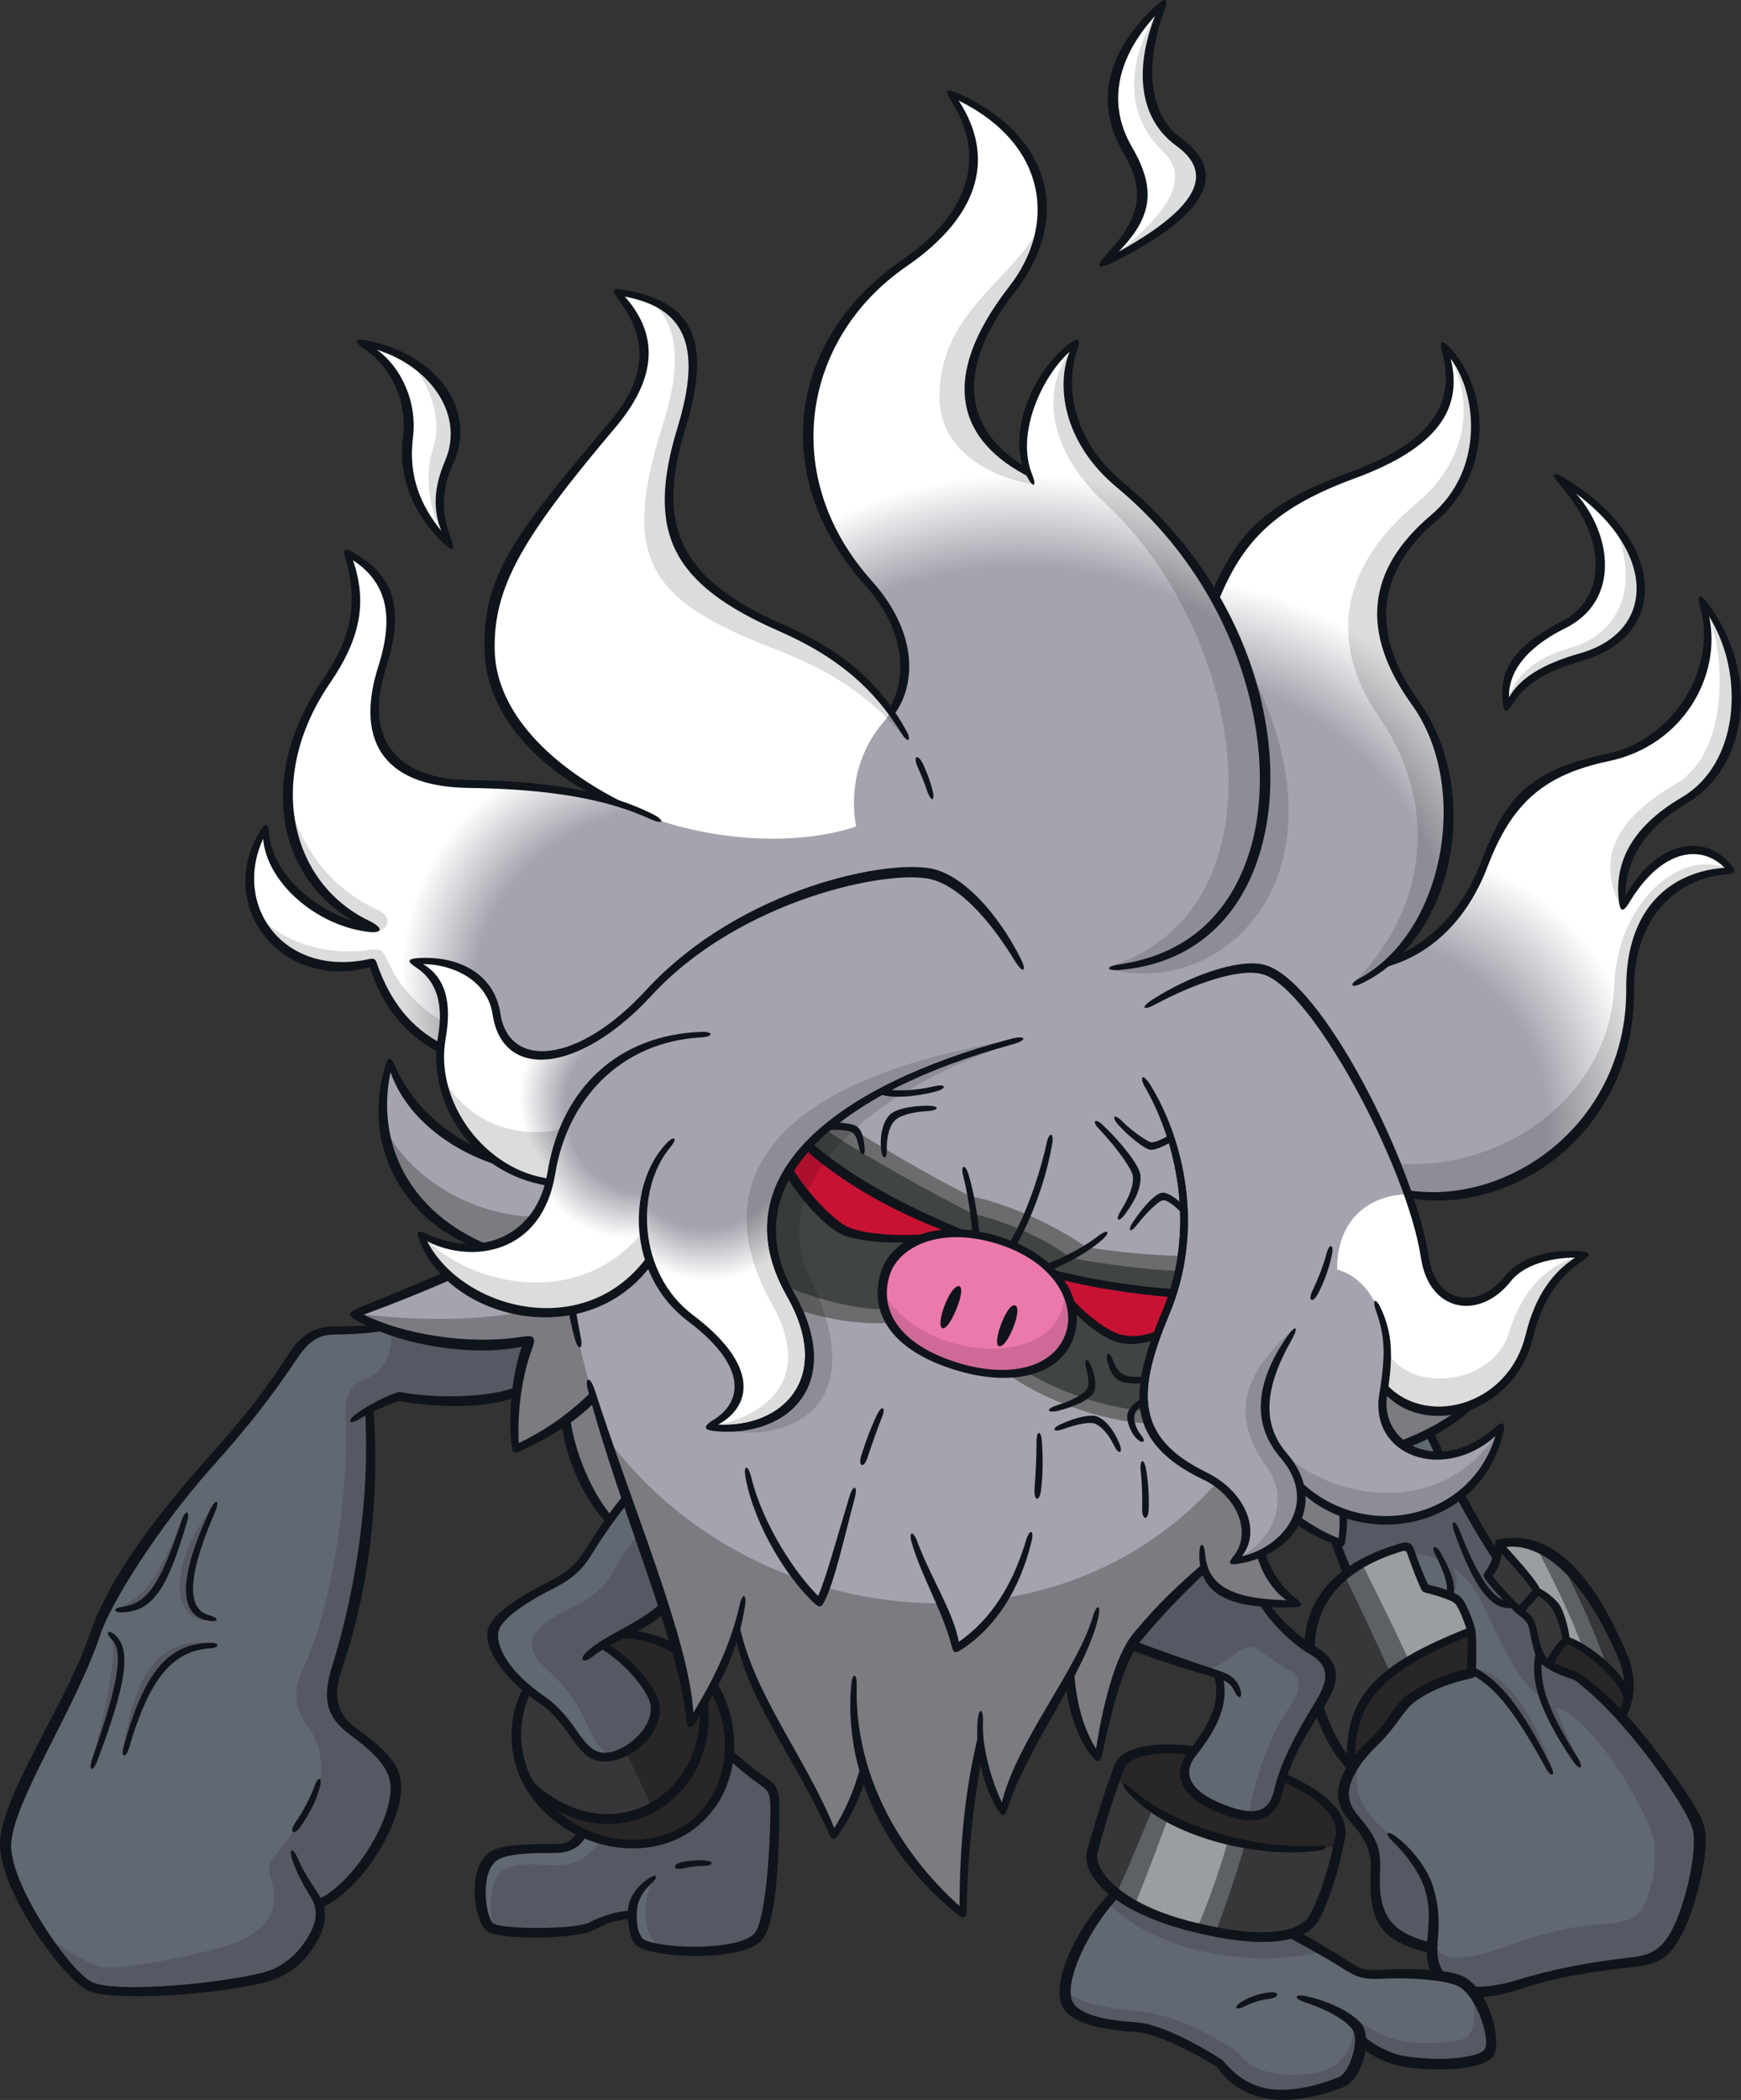 <?xml version="1.0" encoding="UTF-8"?>
<!-- Created with Inkscape (http://www.inkscape.org/) -->
<svg version="1.1" viewBox="0 0 287.64 346.77" xmlns="http://www.w3.org/2000/svg">
 <rect x="0" y="0" width="287.64" height="346.77" fill="#333333" stroke="none"/>
 <defs>
  <radialGradient id="radialGradient22323" cx=".002" cy="-.002" r="1" fx="-.114" fy=".992" gradientTransform="matrix(48.123 -51.165 59.037 55.528 97.962 109.17)" gradientUnits="userSpaceOnUse">
   <stop stop-color="#a5a3ad" offset="0"/>
   <stop stop-color="#a5a3ad" offset=".452"/>
   <stop stop-color="#fff" offset=".547"/>
   <stop stop-color="#fff" offset="1"/>
  </radialGradient>
  <radialGradient id="radialGradient22327" cx="-.005" cy=".004" r="1" fx="-.085" fy="1" gradientTransform="matrix(43.825 -62.429 62.429 43.825 75.445 136.48)" gradientUnits="userSpaceOnUse">
   <stop stop-color="#a5a3ad" offset="0"/>
   <stop stop-color="#a5a3ad" offset=".415"/>
   <stop stop-color="#fff" offset=".503"/>
   <stop stop-color="#fff" offset="1"/>
  </radialGradient>
  <radialGradient id="radialGradient22331" cx="0" cy="0" r="1" fx="-.012" fy=".919" gradientTransform="matrix(49.978 55.917 -55.917 49.978 255.09 159.34)" gradientUnits="userSpaceOnUse">
   <stop stop-color="#a5a3ad" offset="0"/>
   <stop stop-color="#a5a3ad" offset=".414"/>
   <stop stop-color="#fff" offset=".534"/>
   <stop stop-color="#fff" offset="1"/>
  </radialGradient>
  <radialGradient id="radialGradient22335" cx="0" cy="0" r="1" fx="-.082" fy=".873" gradientTransform="matrix(99.122 47.241 -38.528 80.84 218.6 111.04)" gradientUnits="userSpaceOnUse">
   <stop stop-color="#a5a3ad" offset="0"/>
   <stop stop-color="#a5a3ad" offset=".423"/>
   <stop stop-color="#fff" offset=".517"/>
   <stop stop-color="#fff" offset="1"/>
  </radialGradient>
  <radialGradient id="radialGradient22339" cx="0" cy="0" r="1" fx=".107" fy=".971" gradientTransform="matrix(128.13 17.685 -16.904 122.47 170.6 88.121)" gradientUnits="userSpaceOnUse">
   <stop stop-color="#a5a3ad" offset="0"/>
   <stop stop-color="#a5a3ad" offset=".472"/>
   <stop stop-color="#fff" offset=".534"/>
   <stop stop-color="#fff" offset="1"/>
  </radialGradient>
  <radialGradient id="radialGradient22343" cx="0" cy="0" r="1" fx="-.114" fy=".993" gradientTransform="matrix(5.926 -35.122 39.124 6.601 86.629 176.68)" gradientUnits="userSpaceOnUse">
   <stop stop-color="#a5a3ad" offset="0"/>
   <stop stop-color="#a5a3ad" offset=".403"/>
   <stop stop-color="#fff" offset=".502"/>
   <stop stop-color="#fff" offset="1"/>
  </radialGradient>
  <radialGradient id="radialGradient22347" cx="0" cy="0" r="1" fx=".084" fy="-.967" gradientTransform="matrix(23.928 14.252 -14.252 23.928 97.508 196.74)" gradientUnits="userSpaceOnUse">
   <stop stop-color="#a5a3ad" offset="0"/>
   <stop stop-color="#a5a3ad" offset=".442"/>
   <stop stop-color="#fff" offset=".597"/>
   <stop stop-color="#fff" offset="1"/>
  </radialGradient>
  <radialGradient id="radialGradient22351" cx="0" cy="0" r="1" fx="-.056" fy="-.957" gradientTransform="matrix(30.134 -.141 .141 30.134 117.56 205.34)" gradientUnits="userSpaceOnUse">
   <stop stop-color="#a5a3ad" offset="0"/>
   <stop stop-color="#a5a3ad" offset=".447"/>
   <stop stop-color="#fff" offset=".593"/>
   <stop stop-color="#fff" offset="1"/>
  </radialGradient>
  <radialGradient id="radialGradient22355" cx="0" cy="0" r="1" fx="-.093" fy="-.996" gradientTransform="matrix(24.36 -33.064 33.064 24.36 234.19 217.18)" gradientUnits="userSpaceOnUse">
   <stop stop-color="#a5a3ad" offset="0"/>
   <stop stop-color="#a5a3ad" offset=".451"/>
   <stop stop-color="#fff" offset=".562"/>
   <stop stop-color="#fff" offset="1"/>
  </radialGradient>
  <radialGradient id="radialGradient22359" cx="0" cy="0" r="1" fx=".082" fy=".997" gradientTransform="matrix(35.684 -8.333 9.315 39.89 222.71 233.42)" gradientUnits="userSpaceOnUse">
   <stop stop-color="#fff" offset="0"/>
   <stop stop-color="#fff" offset=".572"/>
   <stop stop-color="#a5a3ad" offset=".676"/>
   <stop stop-color="#a5a3ad" offset="1"/>
  </radialGradient>
  <radialGradient id="radialGradient22363" cx="0" cy="0" r="1" fx="-.024" fy="1" gradientTransform="matrix(36.033 7.48 -7.48 36.033 200.32 234.36)" gradientUnits="userSpaceOnUse">
   <stop stop-color="#fff" offset="0"/>
   <stop stop-color="#fff" offset=".529"/>
   <stop stop-color="#a5a3ad" offset=".641"/>
   <stop stop-color="#a5a3ad" offset="1"/>
  </radialGradient>
 </defs>
 <path d="m117.8 278.44c-1.132 2.125-2.395 4.186-3.748 6.169-0.183-3.582-1.019-7.663-2.216-12.107-2.782-1.701-5.924-2.588-9.054-2.68-1.132 0.606-2.253 1.198-3.271 1.829 3.516 1.778 8.539 7.238 8.758 10.175 0.329 4.212-4.778 8.475-8.526 8.282-1.869-0.073-2.99-0.902-5.229-4.199-1.325-1.982-3.041-3.902-4.701-5.036-0.967-0.657-1.855-1.325-2.654-2.008-3.092 5.783-2.304 12.712 1.544 17.748 6.002 7.87 17.851 10.729 25.631 4.791 6.684-5.113 8.217-15.288 3.465-22.964" fill="#373739"/>
 <g fill="#a5a3ad">
  <path d="m268.16 149.72c-0.902-5.925 1.402-12.429 10.072-17.503 10.278-6.028 11.515-22.385 2.961-32.933 3.644 10.664-3.465 23.299-15.494 25.811-12.223 2.563-16.499 7.187-20.517 17.761-3.129 8.217-9.158 14.103-16.074 16.228 11.643-9.879 13.511-30.834 4.74-43.031-8.359-11.618-7.251-21.805 2.975-30.46 9.544-8.101 8.411-22.076 1.701-28.438 3.001 8.655-0.183 15.803-14.837 21.213-13.33 4.907-18.778 9.943-22.977 20.35-3.877-6.775-9.093-13.189-15.662-18.637-8.629-7.148-10.239-16.834-7.187-23.479-6.144 4.044-10.806 14.773-7.998 21.419-12.545-6.942-12.39-17.735-2.614-30.306 8.99-11.553 5.86-25.592-10.291-32.302 6.556 9.261 5.229 19.255-7.56 28.052-17.285 11.901-22.192 34.621-5.912 52.794 7.277 8.14 7.264 16.228 3.761 21.38-4.521-6.337-10.42-10.561-18.186-13.974-18.057-7.908-21.444-16.743-16.498-32.908 4.482-14.605 1.263-20.775-10.703-22.539 5.1 5.603 7.251 12.596-0.683 21.973-14.477 17.117-20.723 25.27-20.247 37.621 0.329 8.526 6.607 17.671 21.045 24.819-6.594-2.074-14.657-3.038-24.484-3.18-14.734-0.219-17.607-8.977-14.348-19.203 3.078-9.724 1.274-14.927-5.796-18.959 2.537 6.904 1.92 13.42-3.337 21.097-11.527 16.808-6.813 34.479 7.998 40.931-7.934-0.453-17.954-7.367-18.134-16.499-7.625 12.029 2.512 26.223 17.684 22.101 2.008 6.453 5.654 11.218 11.257 14.193l20.389 30.821-18.92 6.646c-5.384 2.293-11.205 4.598-15.777 6.453 7.689 4.379 19.28 6.066 28.966 4.379-2.114 5.474-2.884 12.622-2.293 17.851 4.366-1.88 9.054-4.83 12.828-8.642 5.912 20.105 15.288 40.596 16.048 53.991 3.286-4.817 6.105-10.11 7.715-15.765 1.738 10.639 11.09 22.424 15.932 34.221 1.997-2.629 3.658-6.26 5.023-10.729 2.629 8.887 8.243 16.692 16.357 23.75 0.073-10.123 1.238-20.672 2.99-28.31 0.398 3.761 1.687 7.934 3.644 11.45 1.88-7.315 7.148-15.455 11.077-22.629 0.256 4.907 1.804 9.931 4.585 13.665 1.585-8.204 3.388-16.112 6.633-20.028 3.592-4.353 7.29-8.011 10.896-11.321 0.993 3.748 4.843 6.028 15.378 5.899-2.848-1.789-4.907-4.778-5.951-8.269l24.381-59.324c17.297 2.771 36.797-11.373 36.642-33.963-0.073-12.854 7.432-19.139 16.679-19.461-4.276-5.912-12.339-4.469-17.877 5.925"/>
  <path d="m168.18 158.5c-3.787-6.697-8.874-12.777-13.961-14.142-7.367-1.982-32.07 3.362-47.036 19.603-11.257 12.223-23.57 13.717-25.128 3.476-1.019-6.736-7.896-9.389-13.833-8.629 4.778 2.293 5.809 6.904 4.778 12.596-1.289 7.097 2.242 15.739 8.591 20.092-7.483-2.665-14.361-8.204-17.156-16.125-3.813 12.339 1.763 25.012 15.391 30.538-3.297 0.464-6.904-0.219-10.304-2.048 4.843 13.099 27.073 18.933 37.827 4.289 1.212 3.644 3.439 7.032 6.788 9.544 9.492 7.135 10.613 14.013 2.797 17.928 12.248 1.65 22.088-7.122 13.652-21.96-11.051-19.422 8.874-34.53 36.475-41.64 4.315-1.106 5.654-5.5 1.121-13.524"/>
  <path d="m249.14 211.16c-4.843 6.131-12.455 4.843-13.704-3.516-2.15-14.245-17.658-45.272-26.751-47.577-3.979-1.004-12.094 1.727-18.057 5.396-5.01 3.078-4.212 8.552-1.03 13.872 5.358 8.964 8.758 23.737 3.038 37.389-5.345 12.738-6.169 20.916 6.465 27.034 6.015 2.91 9.119 9.776 4.663 14.039 7.148-0.916 12.39-6.35 10.986-12.442 10.883 10.432 30.074 6.131 33.255-9.814-8.063 8.192-21.419 5.86-19.294-6.401 6.543 7.47 20.994 3.915 23.943-8.539 1.508-6.324 4.92-11.012 9.299-13.331-4.469-0.475-10.149 0.515-12.815 3.89"/>
 </g>
 <path d="m101.16 70.192c-14.477 17.117-20.711 25.257-20.234 37.621 0.365 8.951 7.251 18.585 23.273 25.875 23.557 10.252 54.893 3.205 45.156-12.776-4.727-8.217-11.244-13.279-20.298-17.246-18.045-7.921-21.432-16.757-16.499-32.908 4.482-14.605 1.263-20.788-10.703-22.552 5.1 5.616 7.251 12.596-0.697 21.986" fill="url(#radialGradient22323)"/>
 <path d="m54.006 112.37c-11.527 16.808-6.813 34.479 7.985 40.931-7.921-0.449-17.941-7.367-18.122-16.499-7.612 12.03 2.512 26.223 17.684 22.102 3.683 12.905 16.911 18.109 26.545 19.049 23.39 1.044 44.241-32.444 19.435-43.172-7.431-3.582-17.259-5.152-30.035-5.345-14.748-0.219-17.607-8.964-14.361-19.203 3.092-9.724 1.274-14.928-5.796-18.946 2.552 6.89 1.92 13.408-3.337 21.084" fill="url(#radialGradient22327)"/>
 <path d="m265.7 125.1c-12.223 2.563-16.499 7.174-20.517 17.761-3.671 9.634-11.321 16.241-19.77 16.988-21.689 1.957-14.361 32.148 4.34 36.707 18.109 4.43 39.76-9.415 39.618-33.294-0.11-12.854 7.405-19.152 16.679-19.461-4.289-5.925-12.351-4.482-17.89 5.912-0.902-5.912 1.417-12.416 10.072-17.504 10.278-6.028 11.527-22.385 2.961-32.92 3.644 10.652-3.476 23.286-15.494 25.811" fill="url(#radialGradient22331)"/>
 <path d="m223.69 78.358c-13.897 5.113-19.757 10.471-23.518 21.728-18.521 55.395 4.869 72.448 24.613 61.913 15.288-8.179 18.843-32.366 9.067-45.954-8.359-11.618-7.251-21.805 2.961-30.46 9.569-8.089 8.436-22.076 1.712-28.438 3.001 8.655-0.183 15.816-14.837 21.213" fill="url(#radialGradient22335)"/>
 <path d="m149.4 43.454c-17.285 11.901-22.179 34.621-5.912 52.806 8.063 9.003 6.955 17.735 2.523 22.913-13.034 15.133-0.256 44.68 38.909 40.545 32.122-3.373 32.238-53.012 0.146-79.647-8.629-7.148-10.239-16.834-7.187-23.467-6.144 4.031-10.806 14.76-7.985 21.419-12.545-6.955-12.39-17.748-2.629-30.319 9.003-11.553 5.86-25.605-10.291-32.302 6.556 9.261 5.229 19.255-7.56 28.052" fill="url(#radialGradient22339)"/>
 <path d="m68.212 158.82c4.778 2.293 5.809 6.904 4.778 12.596-1.263 6.981 2.125 15.507 8.294 19.912 2.833 2.253 6.466 3.864 9.492 3.941 15.43 0.365 24.188-17.065 11.012-26.313-9.518 7.419-18.431 7.109-19.744-1.519-0.902-5.989-6.453-8.745-11.849-8.745-0.668 0-1.34 0.036-1.982 0.146" fill="url(#radialGradient22343)"/>
 <path d="m97.204 179.74c-3.103 3.709-5.204 8.462-6.105 13.961-1.931 11.914-12.532 15.018-21.586 10.175 5.023 13.588 28.541 19.242 38.961 2.603 9.75-15.546 5.293-31.761-2.95-31.761-2.512 0-5.397 1.519-8.32 5.023" fill="url(#radialGradient22347)"/>
 <path d="m110.41 189.16c-6.401 6.968-5.821 21.367 3.723 28.541 9.492 7.135 10.612 14.026 2.797 17.929 12.248 1.65 22.088-7.123 13.652-21.96-3.735-6.569-3.915-12.609-1.482-18.019 3.078-6.813-1.004-12.48-7.238-12.48-3.439 0-7.548 1.738-11.45 5.989" fill="url(#radialGradient22351)"/>
 <path d="m227.41 227.34c6.156 9.454 22.088 6.607 25.257-6.749 1.508-6.324 4.92-10.999 9.287-13.331-4.457-0.475-10.136 0.515-12.803 3.89-4.843 6.131-12.454 4.843-13.716-3.516-0.438-2.91-1.417-6.504-2.808-10.42-11.167 0.183-17.027 11.927-5.216 30.126" fill="url(#radialGradient22355)"/>
 <path d="m212.18 242.4c10.626 13.627 32.38 10.432 35.831-6.852-8.797 8.926-21.019 4.456-19.461-5.306 0.993-6.285 0.942-9.853-0.785-13.91-2.074-4.882-5.538-6.981-9.118-6.981-9.685 0-20.221 15.43-6.466 33.049" fill="url(#radialGradient22359)"/>
 <path d="m192.63 216.72c-5.461 12.687-6.157 20.929 6.478 27.034 6.015 2.91 9.119 9.776 4.65 14.039 9.054-1.157 15.069-9.57 8.346-17.401-4.173-4.855-4.482-11.012 0.913-19.397 3.143-4.907-4.16-9.685-11.051-9.685-3.89 0-7.651 1.533-9.338 5.41" fill="url(#radialGradient22363)"/>
 <g fill="#626872">
  <path d="m87.465 221.4c-7.857 1.365-16.988 0.515-24.252-2.201-2.705 0.292-5.255 0.449-8.14 0.504-2.808 0.036-4.585 1.157-6.478 3.941-4.418 6.479-7.187 10.317-14.361 18.379-8.114 9.106-15.868 20.028-18.392 27.549-4.147 12.39-14.322 26.738-14.915 34.479-0.566 7.419 10.768 22.848 14.258 24.085 5.641 1.982 26.339-0.365 30.409-2.267 3.103-1.468 4.546-3.118 6.143-6.015 1.183-2.15 1.508-3.8 0.953-5.409 6.182-2.497 14.322-14.953 12.339-21.29-0.723-2.282-2.41-4.096-6.684-7.239-3.362-2.486-4.366-5.499-2.64-10.587 3.916-11.553 6.247-27.678 5.307-42.528 1.712-0.927 3.541-1.727 5.023-2.176 6.144 1.121 14.825 1.081 19.358-0.851 0.398-2.91 1.095-5.822 2.074-8.372"/>
  <path d="m109.69 265.32c-1.815-5.641-3.993-11.682-6.169-17.89-2.307 2.808-4.843 6.659-6.324 8.938-1.778 2.716-3.231 3.877-6.246 5.41-5.281 2.68-9.325 5.757-9.544 7.702-0.329 2.873 2.665 7.509 8.398 11.399 1.661 1.121 3.373 3.052 4.714 5.023 2.227 3.297 3.362 4.109 5.216 4.199 3.761 0.183 8.848-4.07 8.539-8.269-0.219-2.935-5.242-8.41-8.758-10.175 3.205-2.023 7.445-3.607 10.175-6.337"/>
  <path d="m126.45 294.36c-2.318-1.687-4.031-3.118-5.963-4.778-0.365 4.637-2.472 9.003-6.157 11.811-5.203 3.98-12.235 4.005-18.109 1.238-0.978 1.946-2.472 2.614-4.675 2.588-5.242-0.036-8.964 0.475-10.098 1.376-3.18 2.512-2.15 10.059-0.617 11.514 1.599 1.519 14.554 1.223 16.769 0.036 2.15-1.146 4.289-1.906 6.891-1.92 0.013 1.687 0.372 3.231 0.942 4.186 1.238 2.059 16.924 2.884 19.796-0.566 2.307-2.782 2.64-13.691 2.782-20.543 0.073-2.975-0.11-3.902-1.559-4.959"/>
  <path d="m216.73 272.42c-2.41-1.365-5.693-4.418-8.024-7.831-6.376-0.643-9.003-2.691-9.802-5.68-3.607 3.297-7.303 6.968-10.896 11.308-0.365 0.438-0.694 0.913-1.019 1.442 5.1 1.946 9.956 3.465 14.284 4.843 1.121 4.405-0.58 8.436-4.199 12.995-2.552 3.22-1.482 6.53 3.967 8.887 6.414 2.793 9.209 1.493 10.123-2.512 0.953-4.238 3.154-8.617 6.852-14.464 2.756-4.366 2.369-6.904-1.289-8.99"/>
 </g>
 <path d="m211.87 293.4c-0.292 0.836-0.529 1.676-0.708 2.486-0.916 4.005-3.709 5.306-10.123 2.512-5.448-2.358-6.517-5.654-3.967-8.887 0.11-0.146 0.219-0.292 0.329-0.423-6.659-0.902-11.502 0.256-12.442 2.614-1.493 3.735-3.129 9.145-4.482 14.078-0.876 3.205 3.761 9.093 16.099 12.261 10.561 2.716 18.688 2.512 20.8-1.701 1.92-3.838 3.041-8.063 4.045-13.009 0.566-2.782-1.468-6.324-9.557-9.93" fill="#373739"/>
 <path d="m241.39 327.22c-2.085-1.081-8.913-1.442-12.996-1.223-2.497 0.146-3.633-0.036-5.255-1.044-3.556-2.176-6.813-4.096-9.789-5.706-3.825 1.081-9.75 0.581-16.757-1.223-5.538-1.417-9.518-3.388-12.158-5.422-5.886 6.04-9.711 15.172-8.011 18.379 1.172 2.216 5.255 3.388 11.051 3.709 3.709 0.219 9.003 2.935 14.026 6.066 4.894 6.569 12.313 6.015 19.964 3.129 1.61-0.617 3.425-4.16 3.297-7.071 2.023 1.829 4.778 3.103 7.123 3.49 6.568 1.07 12.609 0.387 14.038-1.274 1.391-1.61-0.566-9.75-4.533-11.811" fill="#626872"/>
 <path d="m243.1 269.28c-0.774-2.216-1.763-4.727-2.267-5.1-0.942-0.694-3.889-1.621-5.332-1.931-0.734-1.621-1.763-4.134-2.435-6.131-0.256-0.734-0.723-0.851-1.508-0.617-9.956 2.975-15.017 8.603-15.185 16.692 4.07 2.497 4.469 4.74 1.636 9.222-0.073 0.11-0.146 0.219-0.183 0.292 1.212 3.813 3.118 7.329 5.641 10.227 0.81-1.351 1.92-2.782 3.246-4.044 3.735-3.582 4.418-6.183 6.903-7.792 2.833-1.829 5.835-3.067 9.428-3.774 0.183-2.114 0.146-4.984 0.073-7.058" fill="#373739"/>
 <path d="m231.75 238.58c1.676 1.212 3.838 1.855 6.195 1.778-0.643-1.314-1.238-2.578-1.789-3.761-1.417 0.759-2.884 1.431-4.405 1.982" fill="#626872"/>
 <path d="m280.57 301.9c-0.734-2.859-5.139-9.132-8.81-13.794-4.289-5.41-7.741-8.707-11.296-11.321-2.68-0.836-4.559-1.701-5.513-2.705-0.748-0.785-1.274-3.246-1.661-5.178-0.183-0.993-0.8-1.906-2.227-2.873-2.008-2.125-4.301-4.25-5.28-5.873 0.697-0.748 1.212-1.815 1.533-2.975-2.048-3.154-4.122-6.762-6.041-10.342-5.332 4.173-12.789 5.165-19.448 2.68 0.026 0.073 0.036 0.183 0.073 0.256 0.11 1.727-0.026 3.425-0.292 5.023-0.329-0.11-0.657-0.256-1.004-0.372 0.643 1.752 1.289 3.439 2.059 5.345 2.333-1.763 5.281-3.205 8.9-4.289 0.774-0.219 1.238-0.11 1.493 0.632 0.668 1.982 1.701 4.508 2.435 6.118 1.442 0.329 4.392 1.249 5.332 1.946 0.504 0.365 1.493 2.873 2.267 5.1 0.11 2.059 0.11 4.946-0.073 7.045-3.592 0.708-6.594 1.946-9.428 3.774-2.486 1.61-3.169 4.212-6.904 7.792-2.716 2.603-4.56 5.873-4.688 7.805-0.11 1.778 0.292 2.822 1.815 4.624 2.461 2.899 3.592 4.778 3.399 8.5-0.413 8.127 1.676 10.922 9.389 12.854-0.11 6.62 5.165 8.977 14.412 5.976 5.422-1.763 12.274-2.961 18.959-3.723 3.722-0.423 5.268-1.61 6.916-4.598 2.512-4.495 4.598-13.781 3.658-17.439" fill="#626872"/>
 <g fill="#fff">
  <path d="m59.535 56.549c12.79 2.41 18.263 12.068 14.722 19.706-2.293 4.959-1.931 9.247 0.073 13.678-5.152-4.907-7.805-10.78-6.917-17.774 0.825-6.556-2.742-12.88-7.882-15.61"/>
  <path d="m192.17 0.647c-7.805 6.916-10.754 15.7-5.951 23.969 4.341 7.483 3.052 11.901-4.018 18.907 17.696-8.771 19.332-15.172 12.622-20.028-6.44-4.675-6.594-13.434-2.654-22.849"/>
  <path d="m257.41 78.93c17.091 10.098 17.941 25.54 3.774 29.559-6.543 1.855-10.471 4.598-12.223 8.398-0.862-5.294 1.212-9.608 9.428-13.743 8.243-4.16 8.088-15.211-0.978-24.214"/>
 </g>
 <path d="m258.78 270.84c-0.438-2.705-1.223-4.907-1.829-5.641-0.643-0.774-1.789-1.88-2.961-2.384-0.851-1.804-5.1-6.234-6.337-7.818-0.073 1.946-0.759 3.967-1.88 5.165 0.993 1.636 3.271 3.761 5.281 5.886 1.431 0.967 2.048 1.869 2.242 2.873 0.372 1.92 0.902 4.392 1.661 5.177 0.953 1.004 2.833 1.855 5.5 2.705 2.384 1.752 4.727 3.812 7.29 6.594 0.504-0.555 0.851-1.289 1.081-2.099 0.759-3.322-6.633-9.48-10.046-10.458" fill="#373739"/>
 <path d="m268.18 273.58c-6.285-14.915-13.794-20.35-20.53-18.598 1.238 1.585 5.499 6.015 6.349 7.818 1.161 0.5 2.307 1.61 2.965 2.395 0.591 0.723 1.376 2.924 1.815 5.629 3.414 0.978 10.806 7.148 10.046 10.458 0.657-2.369 0.292-5.499-0.643-7.702" fill="#373739"/>
 <path d="m116.2 281.26c1.687 15.43-15.134 26.597-29.005 12.983 0.438 0.825 0.942 1.621 1.508 2.369 6.002 7.87 17.851 10.729 25.631 4.791 6.684-5.113 8.217-15.288 3.465-22.964-0.504 0.953-1.044 1.895-1.599 2.822" fill="#292627"/>
 <path transform="matrix(12.879,0,0,-12.879,286.03,143.66)" d="m0 0c-0.676 0.323-1.47-0.469-1.501-1.468-0.042-1.378-1.352-2.389-2.79-2.299 0.055-0.134 0.105-0.267 0.15-0.395l4e-3 0.01c1.343-0.216 2.857 0.883 2.845 2.636-6e-3 0.998 0.577 1.487 1.296 1.511-1e-3 2e-3 -3e-3 3e-3 -4e-3 5e-3" opacity=".137" style="mix-blend-mode:normal"/>
 <path d="m276.91 129.4c-10.767 6.324-12.867 12.892-9.222 20.208l0.464 0.11c-0.902-5.925 1.417-12.429 10.085-17.503 10.278-6.028 11.514-22.385 2.95-32.933 4.031 6.607 4.997 24.678-4.276 30.126" fill="#dcdddd" style="mix-blend-mode:normal"/>
 <path d="m261.18 108.49c10.96-3.103 12.931-13.047 5.358-22.063 4.92 10.909 0.387 18.534-7.11 20.556-5.847 1.585-10.072 5.126-10.471 9.904 1.752-3.8 5.68-6.543 12.223-8.398" fill="#dcdddd" style="mix-blend-mode:normal"/>
 <path transform="matrix(12.879,0,0,-12.879,234.06,83.089)" d="m0 0c-0.9-0.746-1.202-1.709-0.469-2.765 0.729-1.051 0.641-2.405-0.338-3.382 0.161 0.07 0.327 0.17 0.425 0.25l0.083 0.075c0.829 0.794 0.944 2.349 0.284 3.266-0.648 0.902-0.562 1.693 0.231 2.365 0.742 0.629 0.654 1.714 0.132 2.208 0.462-0.726 0.265-1.509-0.348-2.017" opacity=".137" style="mix-blend-mode:normal"/>
 <path transform="matrix(12.879,0,0,-12.879,182.48,82.993)" d="m0 0c1.803-1.662 2.376-5.167 0.105-5.937l9e-3 -0.025c2.601 0.239 2.58 4.123 0.086 6.192-0.669 0.555-0.794 1.306-0.557 1.822-0.541-0.629-0.303-1.443 0.357-2.052" opacity=".137" style="mix-blend-mode:normal"/>
 <path d="m194.83 23.491c-6.439-4.663-6.594-13.434-2.654-22.849-4.984 6.839-7.715 17.104 0.073 24.497 5.294 5.023-1.365 12.107-10.033 18.379 17.684-8.771 19.332-15.159 12.622-20.028" fill="#dcdddd" style="mix-blend-mode:normal"/>
 <path transform="matrix(12.879,0,0,-12.879,172.34,36.047)" d="m0 0c-0.293-0.76-1.33-1.145-1.33-2.291 0-0.692 0.666-1.038 1.21-1.12-0.027 0.055-0.049 0.107-0.069 0.155-0.486 0.269-0.726 0.613-0.751 1.011-0.012 0.188 0.06 0.578 0.268 0.945 0.242 0.429 0.529 0.631 0.672 1.3" opacity=".137" style="mix-blend-mode:normal"/>
 <path transform="matrix(12.879,0,0,-12.879,149.54,121.82)" d="m0 0c-0.063 0.137-0.125 0.249-0.181 0.332-0.35 0.491-0.808 0.819-1.411 1.084-1.402 0.615-1.665 1.3-1.281 2.555 0.287 0.939 0.165 1.429-0.412 1.647 0.385-0.321 0.423-0.822 0.174-1.612-0.536-1.7-0.197-2.241 1.431-2.866 0.736-0.282 1.208-0.596 1.68-1.14" opacity=".137" style="mix-blend-mode:normal"/>
 <path d="m74.254 76.255c2.716-5.873 0.11-12.931-7.058-16.988 4.546 4.623 5.719 10.857 4.392 14.618-1.701 4.752-0.617 11.901 2.742 16.048-2.008-4.431-2.369-8.72-0.073-13.678" fill="#dcdddd" style="mix-blend-mode:normal"/>
 <path d="m62.688 150.4c1.712 0.774 1.957 2.808-0.329 3.425-8.938-3.902-14.425-12.197-14.747-21.767 2.731 9.789 8.462 15.353 15.069 18.341" opacity=".137" style="mix-blend-mode:normal"/>
 <g stroke-width="12.879">
  <path d="m73.037 171.38c0.167-0.902 0.27-1.764 0.322-2.602-4.34-2.408-7.534-6.014-9.53-10.574-0.592-1.339-1.211-1.597-2.795-1.352-6.62 1.017-14.424-1.017-18.597-6.066 2.679 6.375 10.007 10.574 19.177 8.088 1.855 6.53 6.169 11.089 11.23 14.115 0.039-0.541 0.103-1.082 0.193-1.61" opacity=".137" style="mix-blend-mode:normal"/>
  <path d="m204.99 107.63c9.183 23.62 3.271 49.996-21.057 52.211l-0.09 0.309c18.79 4.572 41.303-16.614 21.147-52.521" opacity=".137" style="mix-blend-mode:normal"/>
  <path d="m249.23 220.26c-2.498 8.191-15.957 10.149-20.117 2.885 0.051 2.074-0.18 4.314-0.399 5.821 6.852 7.367 20.98 4.07 23.942-8.423 1.507-6.324 4.92-10.999 9.286-13.33-5.152 0.953-10.162 4.688-12.712 13.046" opacity=".137" style="mix-blend-mode:normal"/>
 </g>
 <path d="m211.62 239.48c1.442 1.997 2.446 3.53 3.067 5.641 11.218 10.368 30.126 6.453 33.332-9.57-9.222 15.842-28.515 12.107-36.398 3.928" opacity=".137" style="mix-blend-mode:normal"/>
 <g stroke-width="12.879">
  <path d="m212.14 240.35c-4.804-5.59-3.452-13.008 1.133-19.834l0.142-0.773c-7.895 7.096-10.342 13.922-4.096 22.551 3.567 4.946 1.726 11.913-5.525 15.455 9.054-1.159 15.068-9.569 8.346-17.4" opacity=".137" style="mix-blend-mode:normal"/>
  <path d="m130.61 213.69c-11.05-19.422 8.874-34.529 36.486-41.638 0.232-0.051 0.464-0.129 0.683-0.219l0.051-0.18c-39.551 6.414-51.993 22.847-40.234 43.814 6.491 11.591 0.116 18.327-10.638 20.181 12.261 1.649 22.087-7.122 13.652-21.959" opacity=".137" style="mix-blend-mode:normal"/>
  <path d="m69.559 203.84c4.843 13.111 27.072 18.932 37.826 4.289-0.644-1.79-0.966-3.336-1.146-4.83-10.097 12.956-28.617 9.376-36.679 0.541" opacity=".137" style="mix-blend-mode:normal"/>
  <path d="m90.714 195.43c0.438-2.511 1.61-6.942 2.524-9.105-8.011 2.112-16.305-1.198-20.181-8.577 1.7 9.801 10.625 17.503 17.657 17.683" opacity=".137" style="mix-blend-mode:normal"/>
 </g>
 <g fill="#7d7b82">
  <path d="m228.71 229.14c-0.785 4.521 0.555 7.689 2.935 9.492 4.16-1.519 7.973-3.877 11.218-6.582-5.011 1.906-10.69 1.044-14.155-2.91"/>
  <path d="m214.75 245.36c0.449 1.972 0.219 3.864-0.566 5.577 2.563 1.752 5.126 3.092 7.431 3.877 0.256-1.585 0.372-3.286 0.292-5.01-2.578-0.942-5.023-2.41-7.148-4.444"/>
  <path d="m208.33 256.54 0.026-0.036c-1.391 0.643-2.935 1.095-4.585 1.314 3.967-3.8 1.946-9.647-2.793-12.944-9.518 10.639-21.882 16.834-34.943 18.998-2.114 3.45-4.791 6.285-8.05 8.359-0.438-2.344-1.442-4.894-2.588-7.47-6.363 0.013-12.764-0.876-18.959-2.629-0.372 1.07-0.748 1.92-1.081 2.486-1.095-0.993-2.318-2.358-3.556-3.967-12.403-4.443-23.673-12.429-31.8-23.596 5.821 17.954 13.382 35.599 14.064 47.564 3.271-4.83 6.092-10.11 7.702-15.765 1.738 10.626 11.09 22.424 15.932 34.221 2.008-2.64 3.658-6.272 5.036-10.729 2.614 8.887 8.23 16.692 16.357 23.75 0.073-10.136 1.223-20.672 2.975-28.309 0.398 3.761 1.687 7.934 3.644 11.437 1.88-7.303 7.148-15.443 11.077-22.616 0.256 4.907 1.804 9.917 4.585 13.665 1.585-8.217 3.388-16.112 6.633-20.041 3.592-4.341 7.29-7.998 10.896-11.308 1.004 3.735 4.843 6.015 15.378 5.899-2.848-1.789-4.907-4.791-5.951-8.269"/>
  <path d="m103.52 247.44c-1.931-5.525-3.864-11.192-5.525-16.821-1.391 1.417-2.924 2.716-4.521 3.89 0.617 5.345 3.26 11.926 7.29 16.576 0.902-1.274 1.84-2.537 2.756-3.644"/>
  <path d="m86.931 216.5c-7.972 1.738-18.753 1.544-28.219 0.424-0.073 0.036-0.146 0.073-0.219 0.073 7.702 4.392 19.294 6.066 28.966 4.392-2.099 5.461-2.884 12.622-2.278 17.851 4.353-1.88 9.054-4.83 12.828-8.642-1.508-4.881-2.859-11.025-3.53-14.322-2.497 0.489-5.062 0.54-7.548 0.219"/>
  <path d="m79.814 205.92c3.322-0.464 6.311-2.114 8.423-4.997-10.33-0.256-20.749-6.427-24.806-15.043 1.03 8.513 6.659 16.099 16.383 20.041"/>
 </g>
 <path d="m87.465 221.4c-7.329 1.274-15.765 0.617-22.758-1.687 0.146 3.928-1.34 6.736-4.302 7.985-2.924 1.223-3.476 3.169-3.311 6.221 0.58 10.368-1.676 30.267-7.122 41.859-1.544 3.286-1.431 6.337 1.161 9.789 1.946 2.588 2.41 6.723 1.431 9.466-1.223 3.388-4.225 8.05-6.981 11.154-1.274 1.431-1.417 2.304-0.836 4.108 1.61 5.036-0.555 7.548-3.864 9.621-3.322 2.059-20.311 5.474-23.84 4.92-2.048-0.329-6.183-2.603-10.046-5.732 3.092 4.624 6.53 8.436 8.192 9.029 5.641 1.982 26.339-0.365 30.408-2.267 3.103-1.468 4.546-3.118 6.144-6.015 1.183-2.15 1.508-3.8 0.953-5.409 6.182-2.497 14.322-14.953 12.339-21.29-0.723-2.282-2.41-4.096-6.684-7.239-3.362-2.486-4.366-5.499-2.64-10.587 3.915-11.553 6.247-27.678 5.306-42.528 1.712-0.927 3.541-1.727 5.023-2.176 6.143 1.121 14.825 1.081 19.358-0.851 0.398-2.91 1.095-5.822 2.074-8.372" fill="#555963"/>
 <path d="m108.27 281.84c-0.219-2.935-5.242-8.398-8.758-10.175 3.22-2.023 7.445-3.607 10.175-6.337-1.223-3.8-2.614-7.805-4.057-11.901-1.585 1.482-2.808 3.322-4.34 6.066-1.599 2.833-3.697 4.508-6.762 5.95-7.432 3.505-8.539 6.414-3.902 10.484 2.848 2.497 4.74 5.229 6.427 8.964 1.92 4.263 3.465 5.255 4.881 4.881 3.348-1.106 6.62-4.186 6.337-7.934" fill="#555963"/>
 <path d="m108.27 281.84c0.219 2.95-2.227 5.938-5.01 7.38 1.482 2.782 3.078 6.066 4.456 9.325 5.615-3.067 9.312-9.647 8.488-17.284 0 0 0-0.013 0.013-0.013-0.697 1.146-1.417 2.267-2.165 3.362-0.183-3.567-1.019-7.651-2.216-12.094-2.782-1.701-5.924-2.603-9.054-2.691-1.132 0.606-2.253 1.212-3.271 1.844 3.516 1.778 8.539 7.238 8.758 10.175" fill="#292627"/>
 <path d="m109.82 321.88c5.139 1.146 13.408 0.372 15.404-2.023 2.307-2.782 2.64-13.691 2.782-20.543 0.073-2.975-0.11-3.902-1.559-4.959-2.318-1.687-4.044-3.118-5.963-4.778-0.365 4.637-2.472 9.003-6.156 11.811-4.315 3.297-9.866 3.877-14.992 2.41-2.344 3.22-4.469 4.534-9.106 4.16-3.671-0.292-5.925-0.013-7.483 1.146-1.61 1.198-2.074 5.319-1.34 9.325 2.986 1.146 14.142 0.81 16.19-0.256 2.15-1.146 4.289-1.906 6.89-1.92-0.11-2.278 1.519-5.306 3.633-6.182-2.64 4.341-1.508 11.102 1.701 11.823" fill="#555963"/>
 <path d="m216.73 272.42c-2.41-1.365-5.693-4.418-8.024-7.831-6.376-0.643-9.003-2.691-9.802-5.68-3.607 3.297-7.303 6.968-10.896 11.308-0.365 0.438-0.694 0.913-1.019 1.442 4.392 1.661 8.578 3.027 12.416 4.25 1.712-0.774 3.205-1.65 4.482-2.665 1.855-1.468 2.859-1.752 4.791-0.256 1.274 0.993 2.771 1.972 4.212 2.771 2.048 1.132 2.278 3.052 0.183 6.092-3.465 5.01-5.938 12.068-6.749 18.019 2.782 0.146 4.237-1.314 4.843-3.98 0.953-4.238 3.154-8.617 6.852-14.464 2.756-4.366 2.369-6.904-1.289-8.99" fill="#555963"/>
 <path d="m211.87 293.4c-0.292 0.836-0.529 1.676-0.708 2.486-0.916 4.005-3.709 5.306-10.123 2.512-5.448-2.358-6.517-5.654-3.967-8.887 0.11-0.146 0.219-0.292 0.329-0.423-6.659-0.902-11.502 0.256-12.442 2.614-0.219 0.504-0.413 1.044-0.606 1.595 8.05 10.291 26.223 13.961 36.784 11.399 0.11-0.449 0.183-0.902 0.292-1.365 0.566-2.782-1.468-6.324-9.557-9.93" fill="#292627"/>
 <path d="m190.39 298.74c-1.855 4.611-3.696 8.938-5.886 13.923 2.629 2.008 6.595 3.954 12.081 5.371 1.482 0.372 2.91 0.694 4.289 0.953 1.676-4.444 3.373-9.466 4.778-14.297-5.384-1.004-10.806-2.986-15.262-5.95" fill="#5c6165"/>
 <path d="m192.96 300.3c-1.712 4.663-3.592 9.621-5.487 14.283 2.384 1.3 5.396 2.497 9.118 3.45 0.413 0.11 0.825 0.219 1.238 0.292 1.92-4.559 3.479-8.913 5.049-14.258-3.439-0.851-6.839-2.114-9.917-3.787" fill="#999EA0"/>
 <g fill="#555963">
  <path d="m184.44 312.62c-0.475 0.489-0.942 1.004-1.391 1.533 5.551 6.285 20.286 11.566 35.664 8.153-1.88-1.106-3.671-2.139-5.37-3.052-3.813 1.095-9.737 0.591-16.757-1.212-5.538-1.417-9.518-3.388-12.146-5.422"/>
  <path d="m242.3 336.44c-0.993 0.708-6.826 1.365-10.857 0.566-3.516-0.694-6.672-3.103-9.119-4.727 1.65 1.417 2.318 2.884 2.435 4.546 2.023 1.818 4.792 3.103 7.123 3.479 6.569 1.07 12.609 0.387 14.039-1.263 1.212-1.417-0.11-7.741-3.092-10.729 1.508 4.353 0.515 7.38-0.529 8.127"/>
  <path d="m219.99 341.36c-3.967 2.008-11.901 1.789-14.825-1.65-1.106-1.3-1.815-1.636-2.614-2.099-5.551-3.297-9.737-5.074-14.992-5.538-5.899-0.529-9.66-1.636-11.527-3.337-0.036 0.902 0.073 1.676 0.387 2.253 1.187 2.216 5.255 3.388 11.051 3.709 3.709 0.219 9.003 2.935 14.038 6.066 4.882 6.569 12.313 6.015 19.964 3.118 1.595-0.606 3.414-4.147 3.286-7.058-0.036-1.223-0.292-1.895-1.106-2.808 0.146 3.22-1.417 6.208-3.658 7.341"/>
  <path d="m280.57 301.9c-0.734-2.859-5.139-9.132-8.81-13.794-4.289-5.41-7.741-8.707-11.296-11.321-2.68-0.836-4.559-1.701-5.513-2.705-0.748-0.785-1.274-3.246-1.661-5.178-0.183-0.993-0.8-1.906-2.227-2.873-2.008-2.125-4.301-4.25-5.28-5.873 0.697-0.748 1.212-1.815 1.533-2.975-2.048-3.154-4.122-6.762-6.041-10.342-5.332 4.173-12.789 5.165-19.448 2.68 0.026 0.073 0.036 0.183 0.073 0.256 0.11 1.727-0.026 3.425-0.292 5.023-0.329-0.11-0.657-0.256-1.004-0.372 0.643 1.752 1.289 3.439 2.059 5.345 2.333-1.763 5.281-3.205 8.9-4.289 0.774-0.219 1.238-0.11 1.493 0.632 0.036 0.146 0.11 0.292 0.146 0.453 4.984 0.11 9.261 3.103 11.707 8.23 4.611 9.673 6.736 14.786 12.97 17.452 5.603 2.384 12.931 14.902 14.812 19.719 1.132 2.899 1.095 7.122-0.8 12.029-1.004 2.614-2.497 3.399-6.955 3.709-5.062 0.329-9.119 1.289-14.696 3.246-9.287 3.257-12.699 3.231-13.55-1.055 0.825-6.04-1.106-11.901-6.955-16.808-4.881-4.096-6.697-7.882-4.984-13.06-1.621 2.074-2.665 4.238-2.756 5.667-0.11 1.778 0.292 2.822 1.815 4.624 2.461 2.899 3.592 4.778 3.399 8.5-0.413 8.127 1.676 10.922 9.389 12.854-0.026 1.804 0.329 3.286 1.07 4.43 0.146 0.219 4.933 2.797 5.951 2.822 2.059 0.073 4.533-0.365 7.393-1.274 5.422-1.763 12.274-2.961 18.959-3.723 3.722-0.424 5.268-1.61 6.916-4.598 2.512-4.495 4.598-13.781 3.658-17.439"/>
 </g>
 <path d="m223.21 291.66c0.073 0.11 0.146 0.219 0.256 0.292 0.811-1.351 1.92-2.782 3.246-4.044 3.735-3.582 4.418-6.182 6.904-7.792 2.833-1.829 5.847-3.067 9.441-3.774 0.183-2.099 0.146-4.985 0.036-7.058-15.455 6.092-20.26 11.179-19.886 22.372" fill="#292627"/>
 <path d="m269.03 280.28c-1.57-4.031-6.272-7.934-10.123-9.415-1.121 0.759-2.15 2.267-2.961 4.019 1.055 0.683 2.563 1.3 4.508 1.906 2.384 1.763 4.727 3.812 7.29 6.607 0.694-0.785 1.106-1.895 1.289-3.118" fill="#292627"/>
 <path d="m257.85 257.84c-3.425-2.848-6.904-3.709-10.201-2.859 1.238 1.595 5.5 6.028 6.35 7.818 1.161 0.504 2.318 1.61 2.961 2.395 0.591 0.719 1.376 2.924 1.815 5.628 1.752 0.504 4.521 2.358 6.736 4.495-2.099-6.144-4.714-11.823-7.663-17.478" fill="#5c6165"/>
 <path d="m253.74 255.36c-2.059-0.785-4.109-0.902-6.092-0.387 1.238 1.595 5.499 6.028 6.35 7.818 1.161 0.504 2.307 1.61 2.95 2.395 0.606 0.723 1.391 2.924 1.829 5.628 0.759 0.219 1.712 0.694 2.742 1.34-1.752-4.675-4.315-10.239-7.779-16.795" fill="#999EA0"/>
 <path d="m243.1 269.28c-0.774-2.216-1.763-4.727-2.267-5.1-0.942-0.694-3.889-1.621-5.332-1.931-0.734-1.621-1.763-4.134-2.435-6.131-0.256-0.734-0.723-0.851-1.508-0.617-3.877 1.157-7.006 2.731-9.402 4.688 2.833 5.847 5.023 10.51 7.547 16.061 3.118-2.446 7.471-4.637 13.395-6.968" fill="#5c6165"/>
 <path d="m243.1 269.28c-0.774-2.216-1.763-4.727-2.267-5.1-0.942-0.694-3.889-1.621-5.332-1.931-0.734-1.621-1.763-4.134-2.435-6.131-0.256-0.734-0.723-0.851-1.508-0.617-2.472 0.734-4.649 1.647-6.53 2.716 3.067 6.118 5.255 10.652 7.741 15.932 2.742-1.65 6.143-3.22 10.329-4.869" fill="#999EA0"/>
 <g fill="#0f141b">
  <path d="m184.12 238.82c-0.967-2.074-2.318-3.439-3.322-3.761-0.8-0.256-2.782 0.073-5.152 0.942-1.701 0.617-1.997-0.11-0.329-0.851 2.461-1.106 4.752-1.595 5.809-1.274 1.442 0.453 2.924 2.253 3.838 4.56 0.617 1.544-0.146 1.84-0.836 0.387"/>
  <path d="m185.15 199.98c1.508-2.461 2.191-4.353 2.008-5.835-0.11-0.978-2.497-4.482-5.706-7.856-1.081-1.132-0.489-1.676 0.657-0.606 3.235 3.052 6.195 6.865 6.311 8.398 0.146 1.997-0.723 3.941-2.548 6.427-1.055 1.431-1.701 1.055-0.723-0.529"/>
  <path d="m193.64 188.48c-1.468 0.902-2.873 1.442-3.53 1.391-0.953-0.073-3.505-2.114-5.242-4.005-1.38-1.493-0.836-2.099 0.591-0.657 1.763 1.778 4.263 3.388 4.778 3.425 0.438 0.036 1.61-0.372 3.067-1.263z"/>
  <path d="m195.62 200.7c-1.533-1.65-2.742-2.537-3.439-2.497-0.617 0.036-2.486 1.676-4.315 4.044-1.095 1.417-1.701 1.081-0.657-0.475 1.687-2.537 3.722-4.766 4.881-4.83 0.774-0.036 2.201 0.836 3.505 2.191z"/>
  <path d="m146.35 179.76c1.391 0.515 4.817 0.365 7.934-0.365 2.088-0.478 2.278 0.329 0.219 0.876-3.052 0.81-7.741 1.274-9.389 0.256z"/>
  <path d="m142.29 240.38c0.81-2.548 1.61-4.688 2.578-6.71 0.825-1.712 1.544-1.376 0.836 0.387-0.8 2.008-1.533 4.07-2.395 6.697-0.58 1.778-1.595 1.442-1.019-0.372"/>
  <path d="m134.45 264.68c-4.379-4.16-9.699-12.506-11.257-20.582-0.423-2.227 0.372-2.369 0.927-0.146 1.982 8.063 7.496 16.087 11.038 19.59 1.187-2.537 2.935-8.977 5.178-16.409 0.632-2.11 1.442-1.869 0.876 0.256-1.88 7.058-3.257 13.472-4.946 16.95-0.566 1.172-0.902 1.198-1.815 0.329"/>
  <path d="m170.92 245.82c0.183-2.537 0.329-4.92 0.329-7.663-0.026-2.059 0.785-2.048 0.902 0.013 0.183 2.884 0.146 5.332-0.146 7.792-0.219 2.125-1.238 1.997-1.081-0.146"/>
  <path d="m157.13 271.5c-1.351-5.319-4.92-11.257-6.491-16.718-0.555-1.92 0.219-2.114 0.913-0.219 2.048 5.641 5.925 11.515 6.865 16.563 5.242-3.671 8.81-9.17 11.102-16.757 0.606-1.997 1.391-1.763 0.887 0.256-1.895 7.728-5.796 13.949-11.296 17.607-1.391 0.927-1.585 0.811-1.982-0.734"/>
  <path d="m188.71 249.12c0.026-2.358-0.036-4.224-0.256-6.427-0.146-1.815 0.58-1.895 0.887-0.073 0.365 2.074 0.515 4.263 0.449 6.582-0.073 1.972-1.121 1.895-1.095-0.073"/>
  <path d="m117.88 234.48c5.384-3.425 4.933-9.428-4.199-16.293-10.175-7.651-10.123-22.411-3.618-29.34 1.38-1.457 1.957-0.927 0.668 0.617-5.809 6.968-5.41 20.801 3.787 27.717 10.432 7.844 10.175 14.696 4.121 18.083 10.432 0.555 19.204-7.496 11.347-21.303-11.411-20.067 8.861-34.917 36.952-42.374 2.665-0.694 2.899 0.183 0.256 0.887-28.387 7.702-46.367 22.732-36.024 40.918 8.449 14.863-0.566 23.918-12.828 22.939-2.099-0.183-2.242-0.723-0.453-1.855"/>
  <path d="m107.61 208.88c-10.497 14.335-33.139 9.364-38.304-3.993-0.617-1.595-0.365-1.855 1.34-1.07 8.707 3.98 18.07 0.424 19.809-10.227 2.293-14.077 11.849-22.694 25.386-23.196 2.048-0.073 2.085 0.8 0.036 0.913-13.189 0.708-22.114 10.059-24.137 22.501-2.191 13.42-13.858 14.889-21.161 11.179 5.886 11.321 26.223 16.718 36.475 2.369z"/>
  <path d="m82.582 192.54c-7.741-2.384-15.301-7.689-18.07-15.494-2.435 11.811 3.092 23.222 16.408 28.631l-2.293 0.398c-12.429-4.894-18.83-17.285-14.992-30.035 0.504-1.636 0.927-1.621 1.65 0.036 2.808 6.427 8.178 11.038 14.116 13.742 2.446 1.121 4.263 3.052 3.184 2.716"/>
  <path d="m73.617 171.54c1.07-5.899 0.036-10.085-3.709-12.339 4.546 0 10.587 2.421 11.476 8.32 1.676 11.012 14.412 9.737 26.249-3.118 14.773-16.022 39.605-20.968 46.315-19.178 4.508 1.212 9.364 6.311 13.755 13.498 1.3 2.125 2.034 1.738 0.916-0.464-3.979-7.818-9.454-13.434-14.18-14.696-7.071-1.906-31.967 2.859-47.732 19.976-11.308 12.261-22.642 13.008-24.033 3.838-1.044-6.839-7.264-9.608-13.678-9.157-1.621 0.11-1.778 0.555-0.292 1.508 3.337 2.15 4.662 5.938 3.644 11.566-1.752 9.685 4.688 22.32 18.186 24.523l0.365-1.172c-10.613-1.249-19.165-12.596-17.272-23.106"/>
  <path d="m72.716 173.9c-5.435-2.793-9.595-7.509-11.592-14.181-14.67 3.967-25.669-10.098-18.16-22.475 0.825-1.365 1.34-1.391 1.493 0.329 0.694 7.844 9.312 13.24 13.652 14.387-11.54-6.775-16.318-22.951-4.624-39.991 4.508-6.568 5.744-12.454 3.556-19.822-0.424-1.442-0.183-1.763 1.198-0.993 7.084 3.98 8.604 9.505 5.487 19.307-3.671 11.553 1.804 18.211 13.755 18.354 13.55 0.146 22.926 1.957 30.228 5.551 2.318 1.157 1.972 1.92-0.387 0.836-7.135-3.246-16.421-4.907-29.855-5.087-14.85-0.183-18.637-8.526-14.966-20.067 2.629-8.269 1.457-13.794-4.173-17.529 2.253 6.736 1.442 12.609-3.813 20.285-10.819 15.791-6.465 32.998 6.363 39.193 2.665 1.289 2.358 2.216-0.292 1.855-8.423-1.132-16.486-8.101-17.117-15.327-5.075 11.064 3.373 22.9 17.49 19.86 0.851-0.183 1.07-0.026 1.325 0.748 2.293 6.607 5.886 10.639 10.574 13.163z"/>
  <path d="m100.37 132.4c-11.94-5.358-19.925-14.799-20.311-24.613-0.489-12.661 4.997-19.564 20.607-38.021 6.826-8.075 5.963-14.438 1.431-20.401-1.095-1.431-0.927-1.829 0.825-1.533 11.566 1.931 14.825 8.217 10.265 23.145-4.92 16.061-0.759 24.703 16.113 32.109 9.66 4.237 16.035 9.531 20.44 17.593 0.942 1.712 0.256 2.114-0.785 0.449-4.637-7.548-10.703-12.725-20.195-16.885-17.774-7.792-22.14-16.241-16.808-33.693 4.186-13.652 1.03-19.719-8.72-21.573 4.379 4.971 6.646 11.914-1.585 21.638-15.108 17.877-20.324 26.313-19.899 37.183 0.329 8.282 6.852 17.607 21.676 24.961z"/>
  <path d="m153.21 130.7c-0.504-1.442-0.942-2.588-1.585-4.005-0.887-1.957 0.073-2.307 0.953-0.365 0.643 1.417 1.081 2.654 1.468 4.07 0.515 1.931-0.183 2.139-0.836 0.292"/>
  <path d="m170.18 78.837c-11.772-5.912-15.404-16.138-3.425-31.542 7.805-10.033 6.388-23.402-8.372-30.692 5.719 8.732 4.25 18.534-8.629 27.395-17.297 11.926-21.032 34.801-5.783 51.853 8.127 9.067 7.161 17.71 3.644 22.307l-0.748-1.081c2.486-3.954 3.607-11.991-3.915-20.401-16.125-18.006-12.738-40.79 6.105-53.76 10.819-7.444 14.116-16.808 8.075-26.287-1.095-1.712-0.876-2.125 1.044-1.263 16.035 7.161 18.701 21.007 9.557 32.753-10.535 13.549-7.998 23.273 1.88 29.095z"/>
  <path d="m184.89 159.26c10.806-1.559 18.328-7.921 21.651-18.933 5.01-16.602-1.559-42.864-21.973-59.8-9.132-7.573-10.046-17.143-7.844-22.436-4.379 3.864-8.977 13.317-6.221 20.195 0.851 2.139 0.219 2.421-0.851 0.372-3.541-6.827 0.967-17.297 6.929-21.831 1.676-1.274 1.982-0.81 1.38 0.978-2.165 6.491-0.387 15.224 7.496 21.766 21.457 17.8 27.974 43.791 22.694 61.269-3.465 11.476-11.682 18.379-23.171 19.332-2.201 0.183-2.486-0.566-0.073-0.916"/>
  <path d="m200.2 97.99c4.302-10.51 9.505-15.133 23.286-20.208 12.674-4.662 17.079-10.922 14.812-19.435-0.555-2.099-0.11-2.461 1.468-0.683 6.594 7.406 6.646 20.659-2.523 28.425-10.317 8.733-10.484 19.049-2.95 29.52 10.652 14.799 6.311 39.206-9.299 46.779-1.752 0.851-2.253 0.183-0.413-0.81 14.219-7.753 18.328-31.813 8.694-45.194-8.655-12.03-7.47-22.321 3.143-31.311 8.964-7.586 7.534-20.234 3.26-25.836 2.048 8.243-2.15 14.708-15.791 19.732-13.24 4.869-18.611 10.278-22.745 20.672z"/>
  <path d="m232.46 196.52c16.821 2.731 36.372-11.128 36.217-33.268-0.073-13.434 7.496-19.32 16.254-19.951-3.567-3.683-10.136-3.582-15.765 5.757-1.03 1.701-1.508 1.457-1.701-0.256-0.668-5.628 1.325-11.811 10.432-17.156 9.286-5.448 10.561-20.079 4.482-29.842 2.085 9.762-4.289 21.303-16.563 23.879-10.677 2.242-16.022 6.852-20.041 17.4-3.425 9.016-9.634 14.889-17.542 16.795l1.61-1.595c5.229-2.125 11.385-6.878 14.747-15.713 3.98-10.432 7.457-15.275 20.981-18.109 10.561-2.216 18.225-13.704 15.327-24.265-0.529-1.946-0.11-2.395 1.289-0.515 8.655 11.566 6.684 27.021-3.658 33.075-8.591 5.036-9.995 11.373-9.995 15.172 5.384-9.505 13.382-10.252 17.504-5.049 0.876 1.095 0.683 1.365-0.723 1.482-8.784 0.723-15.404 7.676-15.327 18.895 0.183 23.763-19.899 37.441-36.99 34.62z"/>
  <path d="m62.276 57.758c3.916 2.822 6.723 8.488 5.938 14.618-0.8 6.414 1.442 11.308 4.701 15.288-1.274-3.231-1.431-6.801 0.643-11.63 3.154-7.341-2.201-15.417-11.283-18.276m11.012 31.954c-4.933-4.701-7.586-10.819-6.71-17.542 0.748-5.667-1.763-11.411-6.453-14.605-1.804-1.238-1.533-1.778 0.606-1.325 12.635 2.64 17.851 12.326 14.181 20.286-2.059 4.469-1.972 8.256-0.423 12.326 0.774 2.048 0.464 2.435-1.198 0.862"/>
  <path d="m190.83 2.642c-5.835 6.414-8.23 14.039-3.812 21.638 4.07 7.006 3.337 11.553-2.201 17.284 15.314-8.462 14.605-13.807 9.543-17.477-6.234-4.508-6.955-12.699-3.53-21.445m-7.959 39.296c5.976-6.453 6.195-10.754 2.64-16.872-5.049-8.694-2.074-17.182 5.474-24.124 1.661-1.519 2.088-1.172 1.365 0.825-3.373 9.261-2.446 17.259 2.793 21.045 7.56 5.5 5.036 12.39-11.231 20.491-2.629 1.3-3.027 0.774-1.044-1.365"/>
  <path d="m260.37 81.488c5.976 6.736 7.38 17.697-1.727 22.23-7.47 3.723-9.428 7.998-9.325 11.424 1.752-3.027 5.281-5.435 11.707-7.251 12.532-3.556 12.661-16.563-0.657-26.403m-12.094 34.479c-0.657-5.603 2.176-9.467 9.84-13.395 6.723-3.439 8.05-12.777-0.292-22.385-1.752-2.023-1.391-2.512 0.942-1.081 16.293 9.956 17.439 25.811 2.563 30.022-5.796 1.65-9.235 3.787-11.321 6.994-1.07 1.661-1.508 1.855-1.738-0.146"/>
  <path d="m228.81 228.28c6.234 7.47 20.311 4.237 23.248-7.856 1.595-6.556 4.56-10.407 8.179-12.738-3.388-0.036-8.282 0.902-10.626 3.89-5.139 6.504-13.485 5.203-14.85-3.864-2.278-15.121-18.186-44.821-26.275-46.869-3.851-0.978-11.244 1.595-17.619 5.023-2.099 1.132-2.461 0.478-0.449-0.81 5.899-3.8 14.129-6.839 18.444-5.744 9.466 2.395 24.909 33.113 27.189 48.234 1.187 7.947 8.204 8.732 12.596 3.18 2.588-3.282 7.754-4.495 12.493-4.096 1.738 0.146 1.789 0.632 0.329 1.57-4.353 2.822-6.981 7.534-8.166 12.558-3.027 12.802-17.916 16.872-24.742 9.144z"/>
  <path d="m214.51 244.28c10.394 10.445 28.219 7.006 32.56-7.123-8.591 7.625-20.891 3.337-19.178-7.019 1.081-6.504 0.913-9.557-0.54-13.639-0.734-2.048-0.036-2.307 0.851-0.329 1.815 4.044 2.034 7.599 0.978 14.206-1.314 8.282 8.964 13.305 17.864 5.319 1.212-1.081 1.712-0.851 1.3 0.953-3.633 15.79-22.939 19.551-33.461 9.66z"/>
  <path d="m203.89 256.84c2.961-3.838 0.464-9.84-5.088-12.519-12.854-6.234-12.468-14.219-6.749-27.871 5.602-13.343 2.41-27.73-2.833-36.887-1.07-1.88-0.372-2.304 0.774-0.478 5.448 8.745 9.209 23.608 3.205 37.905-5.384 12.828-5.719 20.427 6.182 26.184 6.208 3.001 9.157 9.608 5.783 13.82 7.058-1.621 12.648-9.003 6.439-16.215-4.598-5.345-4.521-12.017 1.03-20.054 1.442-2.085 2.023-1.687 0.774 0.515-4.559 7.998-4.933 13.936-0.8 18.753 6.904 8.011 1.417 16.743-7.998 18.237-1.61 0.256-1.778-0.026-0.723-1.391"/>
  <path d="m216.85 213.12c1.055-2.253 1.804-4.186 2.318-6.131 0.449-1.727 1.249-1.544 0.887 0.183-0.413 2.008-1.106 4.147-2.278 6.414-0.887 1.701-1.763 1.314-0.927-0.478"/>
  <path d="m244.42 231.52c-3.864 3.748-7.985 6.131-11.965 7.573l-1.442-1.03c4.727-1.752 8.127-3.825 10.278-5.551z"/>
  <path d="m214.44 250.26c2.41 1.661 4.649 2.986 6.697 3.735 0.219-1.406 0.219-2.771 0.146-4.495l1.249 0.54c0.073 1.34 0 2.771-0.292 4.56-0.11 0.774-0.424 0.876-1.07 0.657-2.537-0.876-4.894-2.074-7.277-3.722z"/>
  <path d="m113.36 283.66c-1.468-13.189-10.754-33.693-16.19-53.966-0.632-2.344 0.292-2.588 1.055-0.256 6.504 20.118 15.597 41.37 16.331 53.36 3.618-5.912 6.298-11.707 7.638-17.761 0.449-2.048 1.212-1.895 0.887 0.183-1.004 6.517-3.45 12.261-7.947 18.907-1.161 1.727-1.57 1.351-1.778-0.449"/>
  <path d="m95.101 216.22c0.256 1.559 0.566 3.143 0.876 4.778 0.365 1.92-0.449 2.034-0.978 0.183-0.449-1.61-0.785-3.154-1.081-4.74z"/>
  <path d="m143.06 293.54c-0.836 2.793-2.253 6.195-4.469 9.325-0.836 1.157-1.121 1.121-1.712-0.219-5.229-11.875-13.73-22.307-15.417-32.946l0.591-1.88c2.253 11.798 11.128 22.436 15.778 34.054 1.778-2.873 3.22-5.899 4.508-10.716z"/>
  <path d="m162.34 289.68c-1.07 5.41-2.421 14.67-2.64 25.476-0.036 1.701-0.424 1.869-1.763 0.774-11.965-9.801-18.521-23.479-17.31-37.596 0.183-2.201 0.967-2.15 0.913 0.036-0.329 14.348 6.659 27.073 16.988 36.385 0.036-10.33 0.953-19.796 3.271-28.902z"/>
  <path d="m164.71 298.7c-2.512-4.25-3.479-9.737-3.22-14.258 0.146-2.563 1.03-2.523 0.913 0.036-0.183 4.418 1.61 9.994 3.129 13.15 2.512-10.213 12.454-21.921 15.03-30.679 0.643-2.191 1.38-1.997 0.876 0.219-2.023 8.938-11.604 21.019-14.863 31.194-0.555 1.752-0.978 1.804-1.866 0.292"/>
  <path d="m199.14 259.7c-3.373 3.143-6.478 6.285-10.497 11.064-2.961 3.541-4.92 11.424-6.453 18.585-0.387 1.818-0.81 1.946-1.957 0.453-2.588-3.399-3.928-8.269-4.147-12.055l1.351-2.293c0.292 5.938 1.727 10.278 3.644 13.317 1.055-6.607 2.986-15.224 6.221-19.1 4.147-4.971 7.38-7.947 11.437-11.463z"/>
  <path d="m208.96 256.2c0.836 2.859 2.578 5.796 5.1 7.702 1.274 0.967 1.249 1.457-0.372 1.508-10.961 0.372-15.585-2.318-15.546-8.72 0.026-2.114 0.785-2.15 0.968-0.036 0.423 5.036 4.134 7.406 13.459 7.586-1.895-1.146-4.173-4.315-4.894-7.444z"/>
  <path d="m98.263 231.52c-3.078 3.169-7.341 5.847-12.197 8.05-1.172 0.54-1.402 0.292-1.533-0.748-0.657-5.294 0.11-11.914 1.661-16.422-8.05 1.625-19.654-0.11-27.124-4.25-1.727-0.968-1.712-1.417 0.256-2.216 5.152-2.074 9.711-3.916 14.167-5.938l1.187 1.238c-4.971 2.165-9.35 3.928-14.58 5.86 6.337 3.154 17.22 5.088 26.068 3.658 2.216-0.365 2.421 0.146 1.687 2.139-1.88 5.062-2.395 11.244-2.139 15.391 3.98-1.855 8.372-4.804 12.068-8.565z"/>
  <path d="m100.38 251.64c-4.083-4.147-7.084-11.347-7.573-16.576l1.391-1.004c0.708 5.757 3.607 12.558 6.968 16.409z"/>
  <path d="m241.82 246.44c1.84 3.439 3.812 6.852 5.718 9.879l-0.566 1.61c-2.267-3.362-4.418-7.045-6.35-10.677z"/>
  <path d="m237.14 240.32c-0.555-1.172-1.081-2.307-1.57-3.388l1.198-0.606c0.591 1.274 1.223 2.614 1.906 3.993z"/>
  <path d="m222.03 260.18c-0.876-2.139-1.544-3.89-2.216-5.912l1.61 0.292c0.566 1.57 1.157 3.001 1.895 4.791z"/>
  <path d="m250.41 265.42c-4.031 1.044-7.019-3.633-10.149-12.468-0.668-1.895 0.11-2.176 0.862-0.292 3.18 8.192 5.899 11.927 8.269 11.708z"/>
 </g>
 <path d="m255.52 274.94c0.365 3.541 1.187 7.226 5.1 15.25 0.953 1.946 0.183 1.314-0.967-0.413-4.624-6.878-6.337-13.305-5.435-16.46z" fill="#555963"/>
 <g fill="#0f141b">
  <path d="m254.83 273.74c-0.555 3.465 0.256 7.767 5.796 16.46 1.161 1.829 0.387 2.318-0.774 0.58-5.847-8.681-7.277-13.858-5.924-18.611z"/>
  <path d="m248.27 254.78c1.61 1.869 5.165 5.603 6.169 7.573 1.03 0.504 2.304 1.493 3.092 2.486 0.657 0.851 1.493 3.373 1.778 5.551 2.91 0.967 9.389 5.796 10.072 9.66l-1.198 1.595c1.095-2.756-6.028-9.131-9.364-10.175-0.438-0.146-0.591-0.292-0.657-0.694-0.372-2.384-1.238-4.366-1.763-5.165-0.54-0.8-1.417-1.595-2.41-2.15-0.387-0.219-0.478-0.292-0.683-0.643-1.172-1.982-4.392-5.281-5.938-7.083z"/>
  <path d="m255.47 274.58c0.581-1.676 1.789-3.297 2.961-4.263l0.785 0.953c-1.081 0.902-2.139 2.512-2.665 4.031z"/>
  <path d="m250.59 265.54c1.106-1.187 1.972-2.15 2.924-3.246l0.953 0.902c-0.967 1.095-1.778 2.114-2.91 3.26z"/>
  <path d="m215.49 271.6c0.387-8.294 5.757-13.73 15.842-16.731 1.238-0.372 1.906-0.146 2.333 1.095 0.657 1.982 1.595 4.263 2.278 5.706 1.61 0.372 4.25 1.106 5.293 1.972 0.748 0.606 1.738 2.899 2.41 5.049 0.11 0.365 0.146 0.683 0.183 1.044 0.11 1.92 0.11 4.173 0.026 6.44-0.026 0.668-0.219 0.851-0.851 0.993-3.505 0.785-6.324 1.804-9.003 3.671-2.216 1.533-3.027 4.134-6.788 7.741-2.588 2.461-4.237 5.397-4.353 7.251-0.11 1.442 0.387 2.654 1.559 4.031 2.808 3.322 3.786 5.152 3.592 9.029-0.387 7.573 1.829 10.252 8.642 11.965l-0.11 1.738c-8.307-1.946-10.523-4.894-10.072-13.743 0.146-3.052-0.785-5.126-3.337-7.973-1.468-1.636-2.191-3.041-2.048-5.229 0.183-2.358 2.278-5.706 5.049-8.256 3.618-3.337 4.186-6.221 7.045-7.96 3.246-1.972 5.641-3.078 9.131-3.8 0.183-1.65 0.219-4.418 0.146-6.208-0.8-2.358-1.595-4.224-2.114-4.688-0.555-0.489-2.924-1.274-4.714-1.701-0.489-0.146-0.657-0.219-0.876-0.719-0.708-1.533-1.508-3.618-2.216-5.68-0.183-0.555-0.372-0.617-0.862-0.478-9.814 2.935-14.477 8.552-14.49 16.396z"/>
  <path d="m218.4 280.8c1.121 4.005 3.001 7.702 5.513 10.613l-0.953 1.132c-2.472-2.537-4.418-6.002-5.706-9.763z"/>
 </g>
 <path d="m243.59 275.5c4.508 0.708 9.247 6.054 12.596 16.009 0.643 1.92 0.146 1.519-0.785-0.183-5.036-9.196-7.483-12.738-11.501-14.786z" fill="#555963"/>
 <path d="m243.06 275.14c4.418 1.895 8.282 6.659 13.124 16.37 0.902 1.804 0.146 2.165-0.8 0.453-5.036-9.196-8.359-13.446-12.377-15.494z" fill="#0f141b"/>
 <path d="m239.47 263.04c0.372-1.3-0.013-2.64-1.687-5.899-0.774-1.482-1.081-1.829 0.219-0.759 3.092 2.563 3.118 5.77 2.008 6.878z" fill="#555963"/>
 <g fill="#0f141b">
  <path d="m238.94 263.28c0.372-1.3-0.11-3.22-1.778-6.479-0.774-1.482-0.026-1.855 0.825-0.413 2.008 3.439 2.64 5.732 2.034 7.342z"/>
  <path d="m222.56 291.22c-0.489-10.96 4.559-16.357 20.337-22.527l0.219 1.274c-14.889 6.028-19.603 11.063-19.268 21.715z"/>
  <path d="m209.51 264.54c1.61 2.614 5.332 5.938 7.586 7.213 5.023 2.859 4.083 6.362 1.61 10.136-3.761 5.68-5.86 9.789-6.852 14.193-1.044 4.598-4.585 5.835-11.141 2.986-5.989-2.603-7.161-6.362-4.186-10.098 3.915-4.959 5.113-8.372 4.018-12.596l1.493 0.453c0.993 4.25-0.555 8.166-4.495 13.137-1.687 2.125-1.997 5.152 3.8 7.676 5.809 2.523 8.32 1.676 9.144-1.972 0.927-4.07 3.118-8.616 6.852-14.657 2.523-4.07 2.034-6.131-1.055-7.921-2.588-1.508-6.337-4.958-8.385-8.475z"/>
  <path d="m201.59 275.96c1.738 0.566 2.822 1.468 3.286 2.924 0.515 1.57-0.219 1.895-0.887 0.449-0.489-1.019-1.172-1.738-2.691-2.165-4.585-1.274-9.209-2.756-14.734-4.778l0.825-1.431c4.971 1.869 9.724 3.53 14.206 4.997"/>
  <path d="m196.81 289.74c-5.886-0.683-10.226 0.292-11.025 2.293-1.65 4.122-3.129 9.029-4.469 13.949-0.591 2.201 2.731 8.063 15.391 11.308 11.849 3.052 18.212 1.931 19.822-1.3 1.676-3.348 2.924-7.019 4.109-12.828 0.413-2.074-0.697-5.384-8.938-9.067l0.438-1.314c8.745 3.877 10.703 7.715 10.072 10.819-0.862 4.302-2.034 8.913-4.147 13.15-2.139 4.263-9.479 5.216-21.689 2.088-12.558-3.231-17.877-9.235-16.756-13.266 1.314-4.701 3.143-10.612 4.585-14.245 1.146-2.833 6.556-3.902 13.523-2.899z"/>
  <path d="m186.78 295.22c7.548 6.852 21.586 10.252 31.13 9.557 1.442-0.11 1.519 0.58 0.073 0.8-9.157 1.376-24.87-1.701-31.903-9.904-0.978-1.135-0.464-1.493 0.683-0.453"/>
  <path d="m100.12 271.32c3.567 1.906 8.707 7.393 8.887 10.535 0.292 4.907-5.088 9.222-9.402 9.016-2.114-0.11-3.362-1.157-5.628-4.508-1.442-2.114-3.154-3.941-4.649-4.958-6.066-4.109-9.17-8.861-8.81-11.927 0.219-2.034 3.169-4.765 10.136-8.294 2.808-1.417 4.418-2.68 5.976-5.177 1.508-2.421 3.967-6.285 6.594-9.325l0.555 1.493c-2.191 2.603-4.456 5.95-6.079 8.578-1.701 2.793-3.541 4.186-6.478 5.667-6.234 3.154-8.707 5.628-8.913 7.187-0.292 2.201 1.508 6.376 7.908 10.703 1.57 1.07 3.465 3.143 4.959 5.332 1.972 2.924 3.078 3.735 4.598 3.787 3.246 0.11 8.05-3.851 7.741-7.625-0.219-2.614-4.869-7.844-8.642-9.75z"/>
  <path d="m109.9 266.24c-3.118 3.052-8.732 4.74-12.029 7.341-1.544 1.238-2.384 0.464-0.81-0.927 3.231-2.873 8.72-4.623 12.3-8.101z"/>
  <path d="m103.97 269.2c2.665 0.219 5.293 1.004 7.689 2.318l0.387 2.023c-3.297-2.307-7.071-3.209-10.626-3.001z"/>
  <path d="m87.753 279.38c-2.691 5.371-2.085 11.862 1.61 16.705 6.788 8.9 18.276 9.544 24.536 4.766 5.809-4.444 7.973-13.82 3.465-21.522l0.953-1.61c4.663 7.329 4.147 18.354-3.592 24.252-7.586 5.796-20.105 3.697-26.712-4.959-3.825-4.984-4.778-12.248-1.533-18.392z"/>
  <path d="m116.83 280.48c1.121 6.929-1.508 13.601-6.788 17.555-6.156 4.585-15.546 4.508-22.32-2.461l-1.198-2.859c8.41 8.977 17.4 7.818 22.591 3.941 3.954-2.95 6.749-8.063 6.453-14.258z"/>
  <path d="m104.44 316.9c-2.293 0-4.173 0.657-6.582 1.931-2.497 1.325-15.584 1.676-17.529-0.026-1.946-1.687-3.311-10.149 0.54-12.931 1.468-1.055 4.585-1.391 10.677-1.365 1.84 0 3.012-0.387 3.967-2.201l1.417 0.683c-0.978 1.972-2.614 3.001-5.332 3.001-6.04-0.073-8.565 0.478-9.634 1.325-2.68 2.114-1.701 9.145-0.555 10.227 1.238 1.146 13.626 1.055 15.829-0.026 2.472-1.238 4.727-1.957 7.174-2.008z"/>
  <path d="m120.46 288.64c2.008 1.789 4.031 3.465 6.401 5.126 1.595 1.121 1.957 1.88 1.906 5.667-0.11 7.045-0.372 18.07-2.975 21.032-3.118 3.567-19.319 3.041-21.032 0.387-0.748-1.172-1.198-3.373-0.953-5.86 0.146-1.585 1.34-3.399 3.22-4.701 1.457-1.019 1.92-0.464 0.591 0.734-1.468 1.314-2.227 2.822-2.358 4.173-0.183 1.957 0 3.658 0.785 4.766 1.249 1.778 15.661 2.446 18.585-0.657 1.727-1.84 2.578-12.841 2.654-20.002 0.036-2.935-0.219-3.49-1.351-4.302-2.242-1.595-3.941-2.986-5.448-4.392z"/>
  <path d="m112.67 307.5c1.274-0.256 2.278-0.365 3.644-0.292 1.676 0.073 1.661 0.902-0.026 0.913-1.146 0-2.242 0.146-3.425 0.413-1.57 0.398-1.972-0.657-0.183-1.03"/>
  <path d="m48.796 300.98c1.223-1.804 2.486-4.083 3.205-6.143 0.58-1.61 1.289-1.391 0.851 0.256-0.617 2.293-1.778 4.546-3.205 6.556-1.095 1.559-1.957 0.968-0.851-0.683"/>
  <path d="m64.209 219.66c-3.205 0.515-5.641 0.683-9.144 0.723-2.216 0.036-3.928 0.953-5.783 3.683-4.547 6.684-7.406 10.51-14.516 18.495-8.578 9.634-16.434 22.088-18.186 27.356-4.044 12.12-13.961 26.777-14.721 34.247-0.668 6.517 10.072 22.037 13.614 23.273 5.461 1.931 25.978-0.529 29.713-2.293 2.253-1.07 4.315-2.771 5.989-5.796 1.106-2.008 1.442-3.98 0.183-6.04-1.621-2.665-2.421-4.276-3.052-6.157-0.657-1.946 0.073-2.176 0.876-0.292 0.723 1.687 1.661 3.282 3.362 5.809 1.752 2.603 1.3 5.293-0.026 7.676-1.712 3.118-3.671 4.92-6.569 6.285-4.546 2.15-25.566 4.199-31.169 2.201-3.851-1.376-15.34-16.924-14.76-24.883 0.591-8.166 10.922-22.565 15.017-34.608 3.067-9.003 11.27-19.59 18.637-27.846 7.071-7.947 9.711-11.308 14.245-18.276 1.533-2.344 3.812-4.173 7.083-4.186 3.231-0.013 5.345-0.073 7.149-0.292z"/>
  <path d="m85.221 230.72c-4.65 1.844-12.918 1.815-19.191 0.632-2.023 0.632-4.675 1.752-6.749 3.041-1.508 0.927-2.023 0.256-0.489-0.862 2.165-1.595 4.444-2.716 6.659-3.53 0.387-0.146 0.657-0.146 1.121-0.036 6.092 1.019 14.593 0.811 18.933-1.019z"/>
  <path d="m52.325 313.74c6.143-2.486 13.781-14.889 11.926-20.298-0.785-2.304-2.822-4.327-6.401-6.968-3.98-2.935-4.663-5.989-2.961-11.399 3.902-12.429 6.272-28.039 5.435-41.949l1.376-0.504c1.121 14.928-0.836 30.318-5.216 43.018-1.585 4.598-0.723 7.483 2.333 9.724 3.851 2.848 6.183 4.778 7.149 7.599 2.034 5.976-5.951 19.474-13.189 22.166z"/>
 </g>
 <path d="m34.262 267.6c-5.242 0.256-7.097-7.856 0.438-18.263 1.314-1.804 1.34-1.701 0.449 0.329-4.881 11.244-4.25 16.396-0.902 17.349 1.982 0.566 1.88 0.489 0.013 0.581" fill="#555963"/>
 <path d="m34.262 267.6c-3.916-0.759-5.616-5.293 0.438-18.263 0.942-2.023 1.712-1.661 0.81 0.387-4.882 11.231-4.392 16.035-1.044 16.976 1.982 0.566 1.636 1.263-0.219 0.902" fill="#0f141b"/>
 <path d="m20.05 265.38c4.057-2.201 5.822-4.444 9.956-14.296 0.785-1.869 0.978-1.289 0.413 0.643-3.092 10.381-6.144 13.691-9.917 14.167-1.274 0.146-1.763 0.219-0.453-0.515" fill="#555963"/>
 <path d="m20.05 265.38c4.482-0.58 6.517-4.096 9.956-14.296 0.643-1.92 1.457-1.661 0.887 0.256-3.169 10.664-5.436 14.773-10.793 14.927-1.289 0.026-1.533-0.708-0.036-0.902" fill="#0f141b"/>
 <path d="m15.287 290.28c1.676-5.538 4.134-17.156 3.195-19.525-0.515-1.289-0.073-0.851 0.329-0.464 2.665 2.523 1.738 7.676-2.848 19.938-0.81 2.176-1.365 2.333-0.683 0.036" fill="#555963"/>
 <path d="m15.287 290.28c4.263-12.197 5.165-17.607 3.195-19.525-1.198-1.157-0.591-1.829 0.617-0.683 2.68 2.523 1.636 8.269-2.95 20.517-0.81 2.191-1.65 1.931-0.862-0.292" fill="#0f141b"/>
 <path d="m20.443 288.36c1.972-13.034 6.633-17.89 14.219-17.078 1.661 0.183 1.647 0.489-0.013 0.606-6.221 0.438-10.226 5.152-13.575 16.563-0.555 1.88-0.927 1.88-0.632-0.073" fill="#555963"/>
 <g fill="#0f141b">
  <path d="m20.443 288.36c3.311-12.068 7.238-16.911 14.219-17.078 1.676-0.036 1.701 0.8 0.036 0.913-6.221 0.438-10.02 4.997-13.369 16.409-0.555 1.88-1.417 1.676-0.887-0.256"/>
  <path d="m205.06 330.6c1.376-0.862 2.822-1.34 4.444-1.57 1.92-0.292 2.059 0.811 0.146 1.055-1.482 0.183-2.705 0.566-4.096 1.274-1.34 0.668-1.88 0.11-0.489-0.759"/>
  <path d="m184.98 313.08c-5.499 5.847-9.26 14.515-7.766 17.49 0.785 1.544 3.748 2.986 10.291 3.348 3.169 0.183 8.204 2.318 14.181 6.092 0.292 0.183 0.387 0.292 0.617 0.555 4.315 5.1 9.866 5.86 18.791 2.486 1.804-0.683 3.322-5.499 2.588-7.444-0.464-1.263-3.286-3.414-8.153-4.985-1.84-0.606-1.661-1.402 0.219-0.993 4.843 1.044 8.9 3.49 9.595 5.293 1.121 2.95-0.413 8.617-3.556 9.814-8.488 3.205-16.216 3.001-20.749-3.439-6.015-3.658-10.703-5.59-13.64-5.77-6.826-0.413-10.6-1.829-11.849-4.147-2.059-3.812 2.344-13.356 8.294-19.242z"/>
  <path d="m214.33 318.86c2.333 1.238 5.396 3.078 9.273 5.513 1.493 0.942 2.227 1.055 4.727 0.887 4.469-0.292 11.205-0.073 13.498 1.157 4.469 2.369 6.44 11.218 4.791 13.253-1.676 2.074-8.977 2.548-14.914 1.585-2.253-0.372-5.319-1.752-7.006-3.399l0.026-2.114c2.008 1.869 4.946 3.399 7.238 3.774 6.234 1.004 12.158 0.256 13.266-1.019 1.132-1.3-1.07-8.758-4.276-10.484-2.048-1.095-8.294-1.482-12.583-1.263-2.654 0.146-3.993-0.146-5.629-1.161-3.799-2.358-6.775-4.018-10.587-6.053z"/>
  <path d="m242.82 327.98c2.099 0.256 4.778-0.073 7.921-1.044 5.718-1.738 11.592-2.91 19.178-3.761 3.041-0.365 4.714-1.519 6.208-4.276 2.384-4.405 4.405-13.601 3.516-16.859-0.632-2.384-4.855-8.758-8.552-13.421-3.916-4.92-7.431-8.539-10.961-11.205-2.848-0.902-4.765-1.906-5.706-2.884-0.862-0.913-1.238-2.793-1.752-5.461-0.183-0.876-0.54-1.493-1.727-2.344-0.256-0.183-0.365-0.256-0.591-0.504-1.946-1.957-3.838-3.8-5.023-5.525-0.329-0.475-0.292-0.708 0.11-1.223 0.862-1.081 1.417-2.745 1.519-4.418 0.036-0.591 0.183-0.759 0.836-0.876 7.818-1.508 14.85 4.328 21.123 19.217 1.585 3.761 1.198 8.32-0.694 10.497l-0.927-1.019c1.417-1.997 1.431-5.835 0.11-8.925-6.144-14.438-13.279-19.5-19.178-18.405-0.146 1.895-0.668 3.567-1.636 4.662 0.978 1.442 2.833 3.297 4.804 5.319 1.559 1.07 2.176 1.895 2.446 3.337 0.413 2.074 0.938 4.044 1.585 4.727 0.811 0.851 2.307 1.585 4.894 2.435 0.329 0.11 0.424 0.146 0.748 0.372 3.903 2.833 7.586 6.375 11.424 11.27 4.122 5.28 8.41 11.321 9.106 14.038 0.978 3.903-1.508 13.717-3.967 18.16-1.957 3.516-3.748 4.495-7.445 4.907-7.651 0.851-13.369 1.804-18.984 3.683-2.691 0.902-5.139 1.34-7.251 1.34z"/>
  <path d="m236.63 326.16c-0.759-1.431-1.07-3.257-0.851-5.5 0.438-4.469 0.387-6.195-0.424-8.835-0.774-2.486-2.986-5.564-5.281-7.767-1.391-1.351-0.927-1.906 0.617-0.734 2.808 2.114 5.242 5.499 6.04 8.127 0.927 3.001 1.161 5.603 0.785 9.325-0.219 2.461 0.292 4.302 1.482 5.525z"/>
 </g>
 <path d="m166.39 226.84c5.976 4.341 15.404 7.805 23.376 8.243-1.869-4.869-0.292-10.819 2.873-18.366 1.3-3.092 2.125-6.221 2.563-9.351-4.869-0.036-11.063-0.632-15.803-1.457-4.727-3.399-12.944-7.226-19.036-8.359-6.182-3.103-15.881-8.591-21.985-12.841-10.11 7.676-14.271 17.568-7.805 28.954 0.515 0.902 0.953 1.778 1.34 2.629 5.255 1.763 10.986 2.486 15.25 2.139-1.457-2.358-1.84-5.088-0.902-8.101 1.625-5.178 8.733-8.655 18.766-5.513 9.621 3.001 13.511 10.033 11.836 15.391-1.3 4.16-5.268 6.427-10.471 6.633" fill="#6c6c6f"/>
 <path d="m169.47 226.44c4.92 3.18 12.828 6.002 19.719 6.556-0.81-4.456 0.734-9.775 3.45-16.28 0.953-2.253 1.65-4.546 2.125-6.826-4.959-0.183-12.957-1.172-18.109-2.242-2.884-2.64-11.244-6.324-15.726-7.135-6.324-3.118-18.044-9.57-24.677-14.078-8.192 7.123-11.411 15.945-6.337 25.978 4.843 2.15 11.914 3.877 16.228 3.786-0.54-1.804-0.54-3.761 0.11-5.873 1.625-5.178 8.733-8.655 18.766-5.513 9.634 3.001 13.511 10.033 11.836 15.391-1.03 3.297-3.735 5.396-7.393 6.234" fill="#404442"/>
 <path d="m130.26 193.38c2.95 4.74 7.561 9.312 9.982 10.136 3.052 1.03 7.882 1.172 12.403 0.902 1.789-0.591 3.902-0.862 6.273-0.734-9.802-3.89-18.508-8.423-25.502-14.489-1.238 1.351-2.293 2.742-3.154 4.186" fill="#c81233"/>
 <path d="m192.64 216.72c0.438-1.044 0.825-2.114 1.161-3.169-6.143-0.478-13.704-1.65-19.641-3.18 1.34 1.493 2.227 3.118 2.691 4.727 2.848 3.016 6.246 5.641 8.488 6.066 1.763 0.329 3.633 0 5.821-0.683 0.438-1.212 0.942-2.461 1.482-3.761" fill="#c81233"/>
 <path d="m176.86 220.2c-1.946 6.234-9.853 8.243-18.946 5.396-8.848-2.767-13.845-8.256-11.656-15.275 1.625-5.165 8.732-8.655 18.766-5.513 9.634 3.016 13.511 10.033 11.836 15.391" fill="#ec79ac"/>
 <path transform="matrix(12.879,0,0,-12.879,116.89,235.62)" d="M 0,0 C 0.952,-0.273 2.164,0.171 1.312,1.912 0.707,3.148 2.181,4.369 3.954,4.924 1.862,4.431 0.16,3.269 1.06,1.705 1.721,0.556 0.954,-0.126 0,0" opacity=".137" style="mix-blend-mode:normal"/>
 <path d="m145.76 213.08c-0.292 5.706 4.495 10.136 12.146 12.532 9.093 2.833 17.001 0.836 18.959-5.396 0.723-2.333 0.398-4.985-1.004-7.483 0.657 13.987-23.711 12.48-30.1 0.365" fill="#cf6a98"/>
 <g fill="#0f141b">
  <path d="m157.18 203.66c-8.861-3.205-17.838-8.14-24.137-13.82l0.927-1.187c6.556 5.551 14.889 10.342 26.609 15.044z"/>
  <path d="m130.77 192.7c2.793 4.637 7.535 9.338 9.724 10.098 3.195 1.106 8.127 1.34 13.214 0.978l-2.395 1.289c-2.716 0.256-7.651 0.219-11.437-0.902-2.822-0.836-7.444-5.693-9.982-10.046z"/>
  <path d="m193.57 214.22c-6.053-0.489-14.155-1.738-18.714-3.052l-1.223-1.559c5.744 1.533 13.884 2.873 20.453 3.257z"/>
  <path d="m190.97 221.18c-1.946 0.643-3.838 0.993-5.796 0.606-2.574-0.504-5.86-3.118-8.075-5.5l-0.464-2.318c3.041 3.465 6.723 6.092 8.835 6.491 1.972 0.372 3.169 0.183 5.925-0.708z"/>
  <path d="m160.66 203.84c-0.256-3.297-0.825-6.904-1.508-9.595-0.504-1.946 0.329-2.15 0.887-0.219 0.862 2.859 1.457 6.44 1.804 9.982z"/>
  <path d="m172.95 188.64c0.387-1.778 1.198-1.61 0.902 0.183-0.953 5.603-3.195 12.029-6.066 17.04l-1.106-0.478c3.027-4.92 5.332-12.365 6.273-16.743"/>
  <path d="m172.6 208.86c3.414-1.325 6.453-2.924 8.758-4.701 1.778-1.351 2.278-0.748 0.581 0.708-2.125 1.815-4.997 3.505-8.359 4.869z"/>
  <path d="m145.6 190.08c-0.329-2.68 0.329-5.049 1.544-6.118 0.927-0.81 3.18-1.325 5.95-1.365 2.176-0.036 2.242 0.759 0.073 0.887-2.512 0.146-4.379 0.719-5.165 1.406-1.019 0.876-1.559 2.756-1.493 5.165 0.036 1.417-0.734 1.431-0.902 0.026"/>
  <path d="m137.34 185.54c1.544-0.219 3.541-0.036 4.276 0.515 0.836 0.617 1.132 2.139 1.238 3.541 0.11 1.365-0.632 1.417-0.887 0.073-0.256-1.351-0.566-2.242-1.132-2.64-0.581-0.398-2.486-0.566-4.508-0.365z"/>
  <path d="m176.15 219.94c1.431-4.572-1.676-11.514-11.36-14.541-9.492-2.961-16.331 0.489-17.8 5.165-1.815 5.809 1.599 11.45 11.102 14.425 8.938 2.793 16.254 0.719 18.057-5.049m-18.456 6.247c-10.316-3.22-14.283-9.299-12.12-16.203 1.647-5.306 9.003-9.067 19.603-5.757 10.188 3.195 14.116 10.587 12.325 16.293-2.15 6.903-10.677 8.526-19.809 5.667"/>
  <path d="m157.98 216.24c-0.927 2.293-1.829 3.286-2.307 3.078-0.449-0.183-0.464-1.65 0.478-3.954 0.836-2.088 1.815-3.169 2.344-2.961 0.555 0.219 0.365 1.676-0.515 3.838"/>
  <path d="m167.34 219.38c-0.927 2.293-1.844 3.103-2.333 2.91-0.449-0.183-0.413-1.636 0.515-3.941 0.851-2.088 1.676-2.99 2.216-2.771 0.54 0.219 0.478 1.636-0.398 3.8"/>
  <path d="m198.8 244.32c-12.867-6.221-12.48-14.219-6.749-27.871 5.59-13.331 2.41-27.73-2.833-36.887-1.07-1.869-0.372-2.293 0.759-0.478 5.448 8.758 9.209 23.621 3.22 37.918-5.384 12.828-5.718 20.427 6.182 26.184z"/>
  <path d="m118.64 235.26c10.432 0.555 19.203-7.496 11.347-21.303-11.411-20.067 8.861-34.917 36.952-42.361 2.654-0.708 2.899 0.146 0.219 0.876-28.374 7.715-46.353 22.732-36.011 40.932 8.449 14.863-0.566 23.917-12.828 22.926-2.099-0.183-2.242-0.708-0.449-1.855z"/>
  <path d="m174.74 232.02c2.446-0.723 4.508-1.957 4.882-2.691 0.329-0.657 0.256-1.92-0.183-3.414-0.453-1.559 0.256-1.815 0.862-0.292 0.643 1.595 0.902 3.311 0.398 4.315-0.566 1.132-3.092 2.333-5.758 3.001-1.972 0.489-2.344-0.256-0.219-0.902"/>
  <path d="m189.09 228.4c-1.482 0.11-3.143 0.073-3.915-0.292-1.3-0.606-1.804-1.763-2.227-3.348-0.365-1.391 0.387-1.65 0.851-0.292 0.398 1.187 1.106 2.191 1.906 2.563 0.694 0.329 1.946 0.413 3.53 0.256z"/>
  <path d="m189.04 231.88c-1.106 0.617-1.544 1.38-1.621 1.946-0.11 0.683 0.183 2.048 1.106 3.169 0.902 1.081 0.292 1.519-0.643 0.643-1.172-1.095-1.763-3.016-1.636-3.98 0.146-0.967 1.03-2.023 2.716-2.924z"/>
 </g>
</svg>
